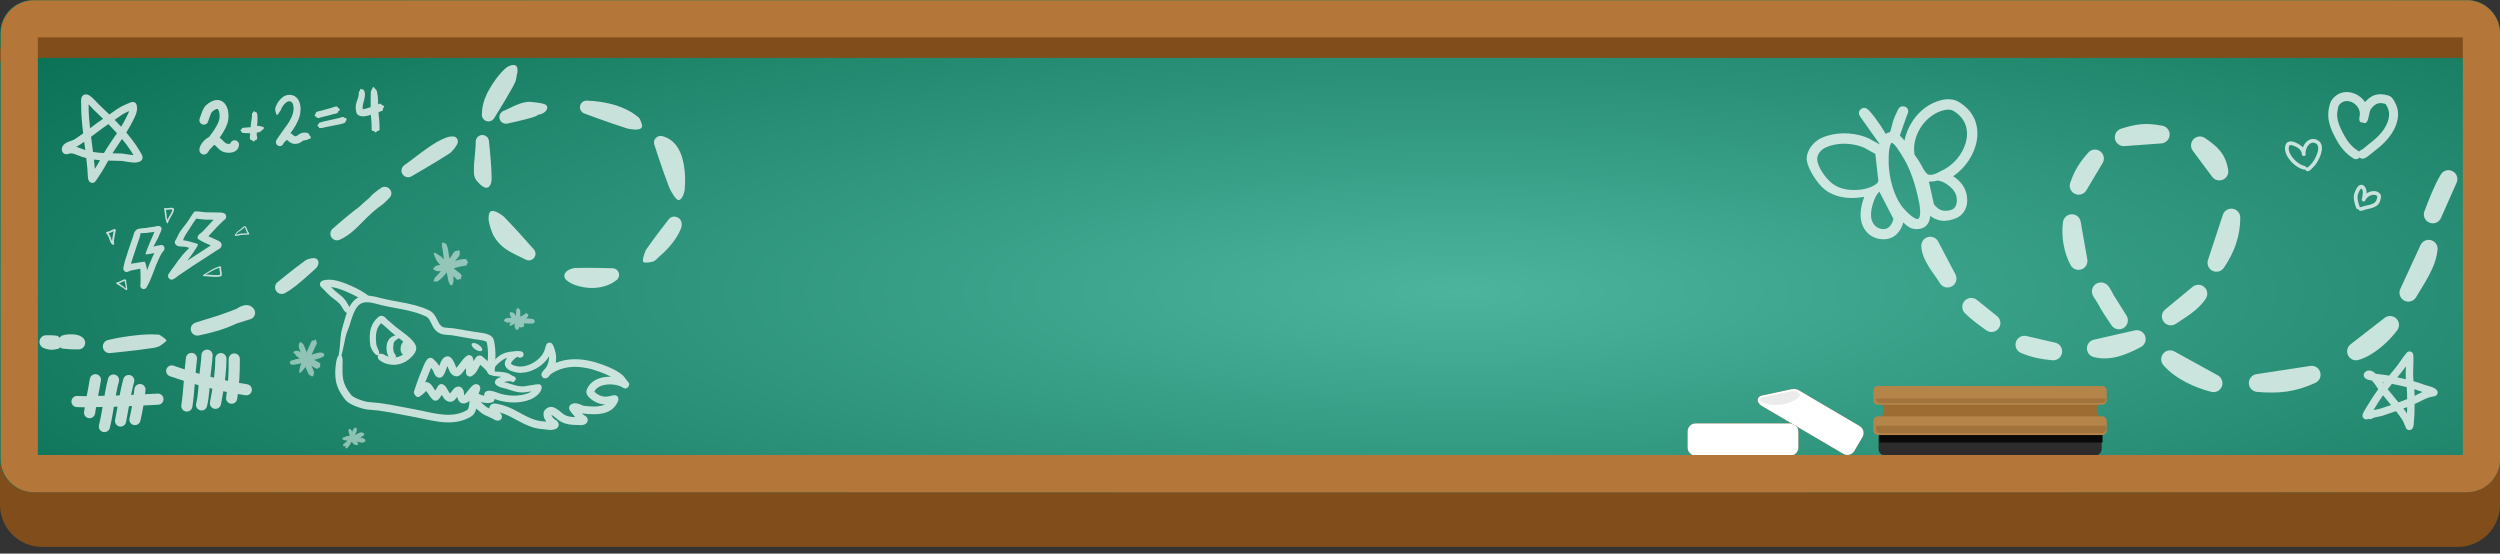<?xml version="1.0" encoding="UTF-8" standalone="no"?>
<!DOCTYPE svg PUBLIC "-//W3C//DTD SVG 1.1//EN" "http://www.w3.org/Graphics/SVG/1.1/DTD/svg11.dtd">
<svg width="100%" height="100%" viewBox="0 0 280 62" version="1.1" xmlns="http://www.w3.org/2000/svg" xmlns:xlink="http://www.w3.org/1999/xlink" xml:space="preserve" xmlns:serif="http://www.serif.com/" style="fill-rule:evenodd;clip-rule:evenodd;stroke-linejoin:round;stroke-miterlimit:2;">
    <rect x="0" y="0" width="280" height="62" fill="#333333" stroke="none"/>
    <g id="banner_31_2" transform="matrix(1,0,0,1,0,-8.75)">
        <path d="M280,47.751L-0,47.751L-0,65.286C-0,67.888 2.112,70 4.714,70L275.286,70C277.888,70 280,67.888 280,65.286L280,47.751Z" style="fill:#804d1b;"/>
        <path d="M-0,60.162C-0,62.211 1.664,63.875 3.713,63.875L276.287,63.875C278.336,63.875 280,62.211 280,60.162L280,12.463C280,10.414 278.336,8.75 276.287,8.75L3.713,8.75C1.664,8.75 -0,10.414 -0,12.463L-0,60.162Z" style="fill:url(#_Radial1);"/>
        <g>
            <g opacity="0.75">
                <g transform="matrix(1,0,0,1,0,8.75)">
                    <path d="M17.888,38.758C17.926,38.737 18.645,38.247 18.645,38.13C18.645,38.019 18.011,37.579 17.871,37.507C17.797,37.468 17.708,37.478 17.624,37.471C17.215,37.435 16.801,37.446 16.386,37.461C15.975,37.476 15.564,37.52 15.152,37.563C14.637,37.618 14.123,37.688 13.614,37.773C13.098,37.86 12.588,37.963 12.088,38.083C11.706,38.174 11.462,38.547 11.529,38.933C11.597,39.319 11.954,39.586 12.344,39.542C12.344,39.542 15.39,39.245 17.125,38.975C17.252,38.955 17.373,38.941 17.481,38.907C17.599,38.869 17.858,38.775 17.888,38.758ZM6.698,37.828C6.64,37.768 6.57,37.706 6.485,37.642C6.46,37.623 6.43,37.617 6.395,37.61C5.962,37.524 5.187,37.548 5.187,37.548C4.838,37.538 4.529,37.773 4.445,38.111C4.361,38.45 4.524,38.801 4.836,38.956C5.195,39.128 5.724,39.246 6.287,39.113C6.421,39.081 6.582,39.083 6.667,38.967C6.692,38.934 6.713,38.907 6.731,38.884L6.787,38.957C6.807,38.982 6.833,38.991 6.871,39.004C7.009,39.052 7.216,39.066 7.441,39.086C8.043,39.14 8.776,39.134 8.776,39.134C9.087,39.142 9.37,38.957 9.486,38.669C9.602,38.38 9.526,38.051 9.296,37.842C9.074,37.641 8.769,37.51 8.392,37.465C8.057,37.426 7.64,37.427 7.212,37.512C7.127,37.529 7.046,37.557 6.961,37.581C6.936,37.59 6.908,37.593 6.886,37.608C6.774,37.688 6.75,37.746 6.698,37.828ZM26.6,34.539C26.541,34.591 24.628,35.3 24.096,35.453C23.012,35.765 21.881,36.144 21.881,36.144C21.506,36.263 21.289,36.656 21.389,37.037C21.489,37.418 21.871,37.654 22.257,37.573C22.965,37.425 23.693,37.253 24.408,37.036C25.121,36.82 25.821,36.56 26.479,36.242C26.475,36.244 28.057,35.742 28.057,35.742C28.283,35.671 28.46,35.497 28.535,35.273C28.611,35.049 28.574,34.802 28.438,34.61C28.157,34.235 27.746,34.079 27.262,34.217C27.048,34.278 26.792,34.371 26.6,34.539ZM35.501,29.024C35.229,28.768 34.509,29.024 34.509,29.024C34.457,29.042 34.401,29.064 34.341,29.091C34.266,29.126 34.197,29.18 34.122,29.233C32.978,30.046 31.088,31.598 31.088,31.598C30.786,31.837 30.717,32.268 30.929,32.589C31.142,32.911 31.565,33.017 31.904,32.832C32.334,32.597 32.75,32.311 33.15,31.998C33.709,31.561 34.24,31.072 34.754,30.622C34.895,30.483 35.25,30.205 35.463,29.96C35.619,29.781 35.828,29.334 35.501,29.024ZM63.631,30.264C63.028,30.65 63.167,31.113 63.417,31.353C63.551,31.482 63.794,31.643 63.964,31.729C64.597,32.051 65.337,32.205 66.062,32.249C66.588,32.269 67.11,32.217 67.599,32.086C68.136,31.943 68.632,31.705 69.055,31.371C69.301,31.176 69.397,30.848 69.296,30.551C69.195,30.254 68.919,30.052 68.605,30.047C68.605,30.047 66.028,29.964 64.548,30.01C64.451,30.013 64.359,30.012 64.274,30.03C63.948,30.099 63.749,30.188 63.631,30.264ZM72.321,28.045C72.184,28.349 71.87,29.214 72.067,29.347C72.302,29.506 72.964,29.343 73.125,29.298C73.405,29.221 73.583,28.954 73.798,28.773C74.56,28.133 75.221,27.436 75.799,26.516C75.881,26.382 76.301,25.682 76.345,25.287C76.404,24.748 76.158,24.409 75.697,24.283C75.405,24.203 75.094,24.309 74.911,24.55C74.911,24.55 73.31,26.586 72.468,27.811C72.413,27.891 72.357,27.965 72.321,28.045ZM54.981,23.662C54.728,23.763 54.708,24.347 54.725,24.579C54.765,25.136 55.08,25.99 55.256,26.352C55.606,27 56.059,27.467 56.577,27.842C57.265,28.341 58.078,28.661 58.892,29.082C59.211,29.246 59.602,29.158 59.821,28.874C60.04,28.59 60.024,28.19 59.783,27.923C59.783,27.923 57.782,25.645 56.564,24.401C56.485,24.32 56.412,24.24 56.33,24.179C56.03,23.952 55.375,23.504 54.981,23.662ZM41.398,22.13C41.398,22.13 40.301,23.073 40.071,23.3C39.89,23.412 39.709,23.563 39.515,23.716C38.48,24.533 37.264,25.613 37.264,25.613C36.982,25.852 36.919,26.263 37.117,26.576C37.314,26.888 37.712,27.007 38.049,26.854C38.531,26.636 38.969,26.346 39.378,26.012C40.213,25.333 40.925,24.463 41.734,23.771C41.605,23.881 42.402,23.211 42.402,23.211C42.883,22.929 43.374,22.417 43.521,22.259L43.536,22.245C43.598,22.187 43.64,22.141 43.658,22.118C44.056,21.62 43.689,21.207 43.583,21.112C43.312,20.866 42.9,20.858 42.62,21.095C42.62,21.095 41.815,21.6 41.398,22.13ZM75.089,21.285C75.277,21.648 75.747,22.442 76.01,22.407C76.514,22.341 76.679,21.32 76.687,21.226C76.721,20.802 76.742,20.323 76.73,19.827C76.719,19.347 76.663,18.854 76.578,18.381C76.425,17.546 76.139,16.775 75.669,16.203C75.295,15.748 74.807,15.41 74.175,15.245C73.91,15.177 73.63,15.259 73.444,15.459C73.258,15.659 73.197,15.946 73.285,16.204C73.285,16.204 74.259,19.24 74.935,20.941C74.984,21.066 75.035,21.181 75.089,21.285ZM53.347,20.186C53.437,20.306 54.01,21.011 54.45,21.026C55.052,21.048 55.064,20.046 55.063,19.992C55.056,19.673 55.046,19.221 55.016,18.73C54.934,17.401 54.762,15.796 54.762,15.796C54.726,15.401 54.385,15.104 53.989,15.122C53.592,15.14 53.28,15.466 53.28,15.863C53.281,16.684 53.151,17.501 53.098,18.321C53.074,18.71 53.065,19.099 53.089,19.489C53.118,19.749 53.196,19.986 53.347,20.186ZM50.997,16.491C51.036,16.447 51.243,16.122 51.264,15.985C51.264,15.985 51.368,15.642 51.048,15.374C50.838,15.198 50.319,15.314 50.276,15.324C49.78,15.429 49.072,15.827 48.968,15.882C48.565,16.12 48.176,16.375 47.797,16.642C46.944,17.242 46.135,17.899 45.281,18.502C44.956,18.733 44.871,19.179 45.088,19.513C45.305,19.847 45.747,19.95 46.089,19.747C46.089,19.747 48.736,18.228 50.205,17.274C50.301,17.212 50.395,17.156 50.471,17.088C50.755,16.834 50.892,16.612 50.997,16.491ZM70.49,14.445C71.148,14.542 71.8,14.585 71.908,14.187C71.958,14.006 71.763,13.558 71.68,13.36C71.598,13.162 71.383,13.052 71.215,12.916C70.598,12.419 69.835,12.087 69.052,11.819C68.511,11.646 67.951,11.518 67.396,11.429C66.824,11.337 66.256,11.287 65.719,11.269C65.353,11.258 65.034,11.514 64.966,11.874C64.898,12.233 65.102,12.588 65.446,12.711C65.446,12.711 68.399,13.816 70.129,14.349C70.256,14.388 70.374,14.428 70.49,14.445ZM60.285,12.845C60.361,12.836 60.429,12.824 60.487,12.811C60.788,12.744 61.305,12.453 61.296,12.019C61.288,11.645 60.637,11.568 60.413,11.531C60.321,11.516 60.195,11.498 60.063,11.48C59.734,11.435 59.384,11.4 59.302,11.399C58.944,11.412 58.599,11.485 58.262,11.595C57.614,11.806 57.003,12.174 56.383,12.43C56.025,12.579 55.842,12.979 55.963,13.347C56.084,13.716 56.469,13.929 56.845,13.837C56.845,13.837 58.475,13.49 59.589,13.163C59.695,13.131 59.794,13.095 59.887,13.06C59.967,13.03 60.043,13.008 60.107,12.97C60.178,12.927 60.237,12.885 60.285,12.845ZM57.874,8.423C57.886,8.369 57.933,8.167 57.95,8.062C57.95,8.062 58.054,7.484 57.728,7.326C57.414,7.174 56.921,7.442 56.893,7.457C56.412,7.707 55.64,8.723 55.56,8.827C55.051,9.545 54.591,10.267 54.3,11.051C54.091,11.614 53.968,12.209 53.967,12.854C53.967,13.188 54.19,13.481 54.512,13.57C54.834,13.659 55.176,13.522 55.347,13.235C55.347,13.235 56.596,11.244 57.39,9.811C57.466,9.675 57.53,9.541 57.593,9.416C57.641,9.322 57.695,9.236 57.725,9.147C57.841,8.81 57.844,8.57 57.874,8.423Z" style="fill:#fff;"/>
                </g>
            </g>
            <g transform="matrix(0.825,0.134,-0.126,0.775,9.504,2.196)">
                <g opacity="0.75">
                    <g transform="matrix(1.181,-0.205,0.192,1.257,-9.968,10.181)">
                        <path d="M14.172,32.503C14.174,32.503 14.176,32.504 14.178,32.504C14.206,32.512 14.213,32.485 14.235,32.469C14.25,32.457 14.252,32.44 14.257,32.415C14.262,32.392 14.25,32.364 14.249,32.351C14.233,32.203 14.219,32.053 14.195,31.904C14.179,31.803 14.159,31.702 14.131,31.604C14.123,31.575 14.131,31.539 14.133,31.505C14.136,31.463 14.133,31.422 14.121,31.39C14.108,31.357 14.086,31.33 14.051,31.31C14.018,31.292 13.969,31.289 13.915,31.303C13.849,31.32 13.77,31.363 13.737,31.375C13.6,31.428 13.444,31.527 13.292,31.584C13.233,31.606 13.175,31.623 13.118,31.623C13.071,31.623 13.049,31.645 13.038,31.66C13.019,31.684 13.01,31.715 13.024,31.752C13.029,31.764 13.038,31.78 13.056,31.797C13.083,31.822 13.151,31.863 13.18,31.884L13.713,32.211C13.838,32.298 13.961,32.39 14.116,32.497C14.132,32.51 14.154,32.512 14.172,32.503ZM15.422,25.664C15.374,25.692 15.164,25.797 15.166,25.889C15.021,25.944 14.925,26.437 14.925,26.437L14.625,27.303C14.434,27.919 14.191,28.543 14.011,29.174C13.929,29.459 13.86,29.746 13.813,30.034C13.788,30.183 13.842,30.275 13.89,30.335C13.945,30.403 14.018,30.451 14.114,30.47C14.163,30.479 14.231,30.482 14.309,30.456C14.335,30.448 14.408,30.408 14.435,30.393L14.649,30.316L15.601,30.123L15.704,30.105C15.712,30.178 15.718,30.25 15.723,30.323C15.744,30.636 15.742,30.953 15.745,31.261L15.739,31.725L15.727,31.882C15.724,31.925 15.713,32.028 15.716,32.053C15.734,32.206 15.82,32.281 15.873,32.319C15.955,32.376 16.048,32.4 16.155,32.38C16.202,32.372 16.321,32.354 16.413,32.198C16.588,31.9 16.739,31.587 16.875,31.266C17.175,30.56 17.407,29.815 17.731,29.129C17.808,28.965 17.883,28.795 17.967,28.631C18.018,28.532 18.073,28.434 18.134,28.341C18.176,28.278 18.346,28.102 18.389,27.997C18.423,27.914 18.429,27.837 18.421,27.775C18.402,27.626 18.325,27.544 18.235,27.494C18.184,27.464 18.122,27.444 18.05,27.444C18.012,27.444 17.907,27.477 17.854,27.494L17.573,27.528C17.443,27.559 17.313,27.598 17.183,27.64C17.338,27.319 17.527,27.014 17.685,26.695C17.763,26.538 17.831,26.377 17.892,26.212C17.904,26.18 18.045,25.899 18.079,25.779C18.128,25.608 18.063,25.49 18.026,25.447C17.967,25.38 17.864,25.317 17.719,25.318C17.599,25.319 17.405,25.38 17.35,25.387C17.018,25.429 16.692,25.496 16.362,25.539C16.229,25.557 16.095,25.57 15.96,25.576C15.884,25.58 15.807,25.586 15.732,25.601C15.64,25.618 15.433,25.657 15.422,25.664ZM13.977,31.471C13.949,31.512 13.829,31.518 13.798,31.531C13.661,31.587 13.508,31.69 13.356,31.749C13.345,31.754 13.334,31.758 13.322,31.762L13.529,31.89C13.632,31.953 13.721,32.016 13.807,32.085C13.901,32.162 13.991,32.245 14.096,32.338C14.082,32.202 14.069,32.064 14.047,31.928C14.032,31.833 14.012,31.739 13.985,31.647C13.978,31.625 13.975,31.6 13.975,31.574C13.974,31.546 13.977,31.516 13.978,31.488C13.978,31.482 13.978,31.477 13.977,31.471ZM21.771,23.708C21.743,23.715 21.456,24.161 21.427,24.197L21.066,24.753C20.828,25.115 20.521,25.45 20.267,25.811C20.146,25.984 20.039,26.163 19.948,26.348L19.76,26.756C19.733,26.792 19.602,26.971 19.584,27.066C19.566,27.161 19.585,27.245 19.617,27.315C19.669,27.425 19.791,27.538 19.988,27.591C20.197,27.647 20.565,27.633 20.654,27.641C20.745,27.65 20.829,27.667 20.913,27.688L21.204,27.779L21.067,27.912C20.836,28.131 20.617,28.369 20.41,28.616C20.107,28.979 19.828,29.364 19.564,29.744L19.115,30.359L18.972,30.566C18.939,30.614 18.856,30.731 18.845,30.762C18.763,30.978 18.86,31.122 18.933,31.198C18.987,31.255 19.152,31.422 19.433,31.274C19.512,31.232 19.588,31.183 19.663,31.129C19.794,31.034 19.918,30.923 20.049,30.837L21.456,29.888L24.326,28.029C24.419,27.965 24.565,27.908 24.653,27.821C24.713,27.762 24.76,27.695 24.791,27.619C24.833,27.517 24.873,27.291 24.65,27.108C24.561,27.036 24.293,26.905 24.259,26.89L23.339,26.476L24.396,25.338L24.902,24.839L25.068,24.689C25.108,24.66 25.205,24.591 25.23,24.562C25.31,24.467 25.332,24.368 25.332,24.288C25.333,24.152 25.296,23.981 25.058,23.889C24.971,23.855 24.871,23.834 24.766,23.823C24.614,23.809 24.445,23.821 24.314,23.813C23.905,23.791 23.495,23.813 23.087,23.795C22.93,23.788 22.773,23.775 22.617,23.748C22.504,23.729 21.967,23.656 21.771,23.708ZM22.774,30.911C22.804,30.925 22.828,30.94 22.865,30.948C22.917,30.959 22.972,30.956 23.027,30.959C23.386,30.977 23.776,31.028 24.142,31.034C24.361,31.038 24.573,31.019 24.766,30.956C24.784,30.95 24.83,30.925 24.839,30.859C24.846,30.806 24.842,30.67 24.841,30.658C24.839,30.606 24.832,30.555 24.823,30.505C24.804,30.4 24.772,30.297 24.762,30.191C24.755,30.123 24.784,30.052 24.771,29.989C24.763,29.945 24.744,29.903 24.703,29.867C24.685,29.851 24.648,29.83 24.593,29.84C24.499,29.857 24.283,29.958 24.253,29.969C24.068,30.03 23.84,30.143 23.611,30.276C23.285,30.466 22.955,30.695 22.726,30.841C22.706,30.853 22.7,30.879 22.712,30.899C22.724,30.919 22.75,30.926 22.77,30.914L22.774,30.911ZM24.589,30.015C24.493,30.033 24.324,30.102 24.299,30.109C24.162,30.153 24.001,30.229 23.832,30.316C23.56,30.455 23.267,30.625 23.023,30.767C23.118,30.763 23.216,30.767 23.314,30.773C23.767,30.799 24.245,30.894 24.648,30.789C24.648,30.741 24.649,30.671 24.648,30.664C24.647,30.622 24.641,30.58 24.634,30.539C24.615,30.429 24.584,30.32 24.574,30.209C24.569,30.149 24.588,30.088 24.589,30.032C24.589,30.026 24.589,30.021 24.589,30.015ZM17.299,25.984C17.007,26.017 16.718,26.065 16.426,26.095C16.277,26.11 16.127,26.121 15.975,26.123C15.892,26.119 15.809,26.124 15.726,26.128C15.732,26.218 15.719,26.292 15.709,26.331L15.629,26.638L15.327,27.519C15.166,28.046 14.965,28.578 14.799,29.116C14.754,29.262 14.712,29.408 14.674,29.554C14.674,29.554 16.144,29.303 16.195,29.329C16.299,29.384 16.45,30.041 16.466,30.273L16.467,30.288C16.658,29.79 16.842,29.288 17.068,28.814C17.141,28.662 17.213,28.505 17.291,28.352C17.176,28.388 16.357,28.53 16.309,28.501C16.207,28.438 17.299,25.984 17.299,25.984ZM21.975,24.502C21.975,24.502 21.583,25.067 21.583,25.067C21.368,25.451 21.091,25.819 20.852,26.2C20.759,26.349 20.671,26.498 20.6,26.655C20.561,26.741 20.534,26.83 20.5,26.916C20.6,26.897 22.107,27.265 22.168,27.378C22.241,27.516 21.182,28.96 20.979,29.21L23.604,27.507L22.799,27.144C22.799,27.144 22.146,26.796 22.132,26.713C22.118,26.632 22.117,26.525 22.196,26.403C22.232,26.347 22.28,26.292 22.336,26.24C22.437,26.145 22.589,26.061 22.675,25.971L23.799,24.761L23.935,24.627C23.64,24.623 23.344,24.631 23.049,24.617C22.858,24.608 22.667,24.591 22.477,24.558C22.412,24.546 21.975,24.502 21.975,24.502ZM12.028,25.964C12.023,25.964 11.959,25.971 11.929,26.011C11.885,26.034 11.851,26.069 11.879,26.114C11.879,26.116 11.879,26.117 11.88,26.117L11.973,26.229L12.137,26.507C12.236,26.678 12.289,26.975 12.409,27.188C12.453,27.267 12.5,27.343 12.568,27.385C12.598,27.403 12.626,27.413 12.658,27.42C12.676,27.437 12.703,27.444 12.728,27.435C12.761,27.422 12.777,27.384 12.765,27.351C12.782,27.33 12.785,27.348 12.792,27.322C12.795,27.314 12.791,27.305 12.79,27.296C12.764,27.171 12.755,27.031 12.772,26.885C12.801,26.625 12.876,26.352 12.901,26.135C12.908,26.07 12.944,25.981 12.96,25.901C12.97,25.848 12.973,25.797 12.965,25.754C12.957,25.716 12.92,25.652 12.826,25.663C12.765,25.669 12.607,25.73 12.601,25.732C12.529,25.759 12.185,25.962 12.028,25.964ZM12.737,25.912L12.677,25.932C12.614,25.956 12.359,26.096 12.173,26.152L12.318,26.404C12.403,26.557 12.457,26.801 12.542,27.009L12.549,27.024L12.55,26.995C12.562,26.696 12.659,26.365 12.688,26.111C12.694,26.055 12.719,25.983 12.737,25.912ZM26.334,26.409C26.343,26.428 26.341,26.435 26.368,26.449C26.397,26.465 26.436,26.45 26.472,26.446C26.636,26.428 26.836,26.348 26.979,26.339L27.655,26.296C27.68,26.294 27.763,26.308 27.812,26.298C27.854,26.289 27.883,26.267 27.896,26.241C27.913,26.208 27.915,26.168 27.899,26.127C27.874,26.062 27.788,25.983 27.764,25.945C27.713,25.862 27.656,25.59 27.564,25.457C27.519,25.391 27.464,25.355 27.405,25.353C27.363,25.351 27.311,25.371 27.26,25.406C27.181,25.462 27.099,25.555 27.062,25.585C26.908,25.715 26.651,25.882 26.476,26.069C26.389,26.162 26.323,26.259 26.294,26.357C26.288,26.378 26.299,26.4 26.32,26.407C26.324,26.409 26.329,26.409 26.334,26.409ZM27.736,26.146C27.73,26.138 27.725,26.13 27.719,26.123C27.687,26.083 27.651,26.045 27.637,26.022C27.593,25.949 27.546,25.73 27.474,25.586C27.451,25.539 27.434,25.495 27.4,25.493C27.374,25.492 27.344,25.516 27.312,25.54C27.244,25.593 27.178,25.664 27.146,25.69C26.989,25.81 26.73,25.966 26.548,26.14C26.495,26.191 26.448,26.242 26.414,26.295C26.584,26.282 26.811,26.191 26.967,26.179L27.643,26.143C27.655,26.142 27.7,26.144 27.736,26.146ZM18.501,23.303C18.498,23.302 18.496,23.302 18.494,23.301C18.487,23.3 18.482,23.3 18.48,23.3C18.43,23.296 18.409,23.324 18.404,23.33C18.374,23.363 18.357,23.406 18.4,23.454C18.414,23.534 18.424,23.71 18.425,23.72C18.452,23.934 18.479,24.215 18.531,24.478C18.556,24.602 18.584,24.722 18.623,24.829C18.636,24.863 18.65,24.895 18.665,24.926L18.665,24.943C18.658,24.983 18.685,25.021 18.726,25.027C18.766,25.034 18.804,25.007 18.81,24.966C18.82,24.938 18.835,24.913 18.846,24.885C18.886,24.776 18.927,24.663 18.985,24.556C19.101,24.344 19.246,24.139 19.345,23.936C19.375,23.872 19.407,23.807 19.431,23.74C19.449,23.692 19.463,23.643 19.472,23.593C19.48,23.55 19.497,23.474 19.504,23.44C19.506,23.433 19.51,23.426 19.508,23.425C19.477,23.418 19.456,23.429 19.442,23.444C19.464,23.391 19.481,23.317 19.406,23.305C19.351,23.296 19.229,23.278 19.16,23.279C19.111,23.28 19.063,23.284 19.016,23.29C18.913,23.302 18.812,23.323 18.709,23.33L18.57,23.318C18.554,23.315 18.505,23.293 18.501,23.303ZM19.301,23.484L19.163,23.469L18.723,23.52C18.695,23.522 18.67,23.521 18.644,23.519L18.597,23.511C18.605,23.596 18.61,23.691 18.611,23.698C18.63,23.877 18.654,24.101 18.683,24.325C18.698,24.435 18.715,24.544 18.733,24.648C18.744,24.624 18.755,24.601 18.766,24.578C18.884,24.328 19.061,24.089 19.174,23.854C19.202,23.795 19.231,23.736 19.253,23.675C19.267,23.637 19.279,23.599 19.286,23.56C19.289,23.539 19.295,23.512 19.301,23.484Z" style="fill:#fff;"/>
                    </g>
                </g>
            </g>
            <g opacity="0.5">
                <g transform="matrix(1,0,0,1,0,8.75)">
                    <path d="M49.729,29.053C49.715,29.039 49.702,29.026 49.688,29.012C49.607,28.931 49.528,28.846 49.439,28.773C49.336,28.69 49.232,28.629 49.121,28.557C49.004,28.481 48.901,28.426 48.781,28.351C48.742,28.303 48.671,28.296 48.623,28.335C48.574,28.375 48.567,28.446 48.607,28.494C48.689,28.706 48.753,28.888 48.853,29.089C48.878,29.14 48.905,29.187 48.937,29.234C48.983,29.304 49.036,29.367 49.09,29.43C49.161,29.513 49.234,29.594 49.309,29.674C49.195,29.694 48.998,29.716 48.844,29.772C48.807,29.786 48.777,29.798 48.751,29.821C48.661,29.9 48.663,29.925 48.623,29.988C48.555,30.004 48.512,30.073 48.528,30.142C48.544,30.211 48.613,30.254 48.682,30.238C48.733,30.271 48.724,30.299 48.808,30.34C48.846,30.359 48.879,30.371 48.927,30.376C49.074,30.392 49.245,30.373 49.369,30.356L49.293,30.462C49.191,30.605 48.945,30.846 48.731,31.08C48.716,31.096 48.703,31.112 48.693,31.132C48.658,31.199 48.665,31.239 48.639,31.305C48.579,31.346 48.562,31.428 48.603,31.488C48.644,31.549 48.726,31.565 48.786,31.524C48.871,31.525 48.915,31.538 49.001,31.512C49.059,31.495 49.105,31.451 49.155,31.415C49.421,31.224 49.648,30.973 49.765,30.837C49.855,30.728 49.945,30.618 50.032,30.506C50.101,30.84 50.163,31.173 50.227,31.5C50.231,31.52 50.235,31.54 50.242,31.559C50.278,31.648 50.326,31.705 50.369,31.79C50.375,31.883 50.456,31.955 50.55,31.949C50.644,31.943 50.715,31.862 50.709,31.768C50.744,31.663 50.779,31.582 50.797,31.471C50.804,31.426 50.802,31.381 50.801,31.335C50.796,31.2 50.776,31.065 50.755,30.931L51.011,31.129C51.033,31.147 51.083,31.225 51.158,31.282C51.194,31.309 51.226,31.346 51.269,31.343C51.308,31.341 51.335,31.341 51.355,31.341C51.376,31.356 51.433,31.342 51.355,31.341L51.355,31.341C51.339,31.329 51.342,31.302 51.433,31.24C51.485,31.29 51.567,31.288 51.616,31.236C51.665,31.185 51.663,31.103 51.612,31.054C51.683,30.937 51.708,30.961 51.715,30.988L51.715,30.989C51.716,31.036 51.721,31.011 51.715,30.988C51.715,30.969 51.715,30.939 51.718,30.893C51.719,30.857 51.695,30.827 51.674,30.795C51.598,30.682 51.496,30.599 51.465,30.573L50.813,30.056C51.049,29.992 51.285,29.922 51.523,29.852C51.577,29.835 51.82,29.807 52.073,29.765C52.121,29.758 52.169,29.752 52.213,29.732C52.236,29.722 52.246,29.713 52.259,29.692C52.274,29.668 52.286,29.649 52.296,29.634L52.296,29.634C52.32,29.621 52.354,29.546 52.296,29.634C52.279,29.643 52.267,29.624 52.29,29.511C52.363,29.511 52.422,29.452 52.422,29.379C52.422,29.306 52.363,29.247 52.29,29.247C52.272,29.154 52.277,29.124 52.288,29.121C52.278,29.107 52.265,29.089 52.25,29.066C52.234,29.042 52.217,29.039 52.19,29.029C52.134,29.008 52.072,29.014 52.011,29.014C51.681,29.015 51.373,29.107 51.303,29.128C51.192,29.162 51.082,29.196 50.972,29.229C51.003,29.186 51.035,29.143 51.066,29.1C51.202,28.91 51.41,28.76 51.483,28.538C51.516,28.437 51.471,28.409 51.47,28.302C51.528,28.237 51.522,28.138 51.457,28.08C51.392,28.022 51.292,28.028 51.235,28.093C51.123,28.105 51.086,28.075 50.988,28.13C50.772,28.25 50.684,28.519 50.538,28.717L50.356,28.973C50.333,28.87 50.31,28.768 50.289,28.667C50.225,28.368 50.21,27.838 50.049,27.482C50.022,27.423 50.004,27.361 49.959,27.323C49.884,27.26 49.848,27.244 49.762,27.225C49.708,27.159 49.611,27.15 49.545,27.204C49.48,27.258 49.471,27.355 49.525,27.42C49.527,27.481 49.482,27.5 49.486,27.567C49.488,27.596 49.496,27.624 49.504,27.655C49.524,27.725 49.547,27.801 49.563,27.88C49.626,28.196 49.64,28.556 49.679,28.784C49.695,28.873 49.712,28.962 49.729,29.053ZM52.288,29.121C52.31,29.114 52.361,29.224 52.288,29.121L52.288,29.121Z" style="fill:#fff;"/>
                </g>
                <g>
                    <path d="M33.529,47.234C33.496,47.297 33.48,47.3 33.46,47.369C33.448,47.409 33.449,47.444 33.452,47.486C33.461,47.604 33.5,47.716 33.531,47.824C33.584,48.016 33.65,48.186 33.689,48.308C33.805,48.661 33.917,49.015 34.039,49.366C34.122,49.602 34.211,49.836 34.301,50.068C34.37,50.231 34.44,50.431 34.56,50.63C34.588,50.675 34.611,50.722 34.656,50.755C34.718,50.8 34.729,50.778 34.802,50.804C34.838,50.889 34.935,50.93 35.02,50.895C35.105,50.86 35.146,50.762 35.111,50.677C35.145,50.606 35.166,50.612 35.177,50.535C35.185,50.478 35.165,50.427 35.15,50.374C35.091,50.159 34.991,49.982 34.935,49.822L34.301,48.096C34.256,47.975 34.196,47.803 34.119,47.619C34.077,47.519 34.039,47.411 33.979,47.314C33.958,47.28 33.938,47.254 33.907,47.228C33.852,47.184 33.836,47.193 33.774,47.16C33.754,47.093 33.682,47.054 33.615,47.075C33.547,47.095 33.509,47.167 33.529,47.234Z" style="fill:#fff;"/>
                    <path d="M33.007,48.332C33.021,48.335 33.012,48.361 33.026,48.373C33.069,48.409 33.054,48.469 33.101,48.524C33.14,48.569 33.184,48.61 33.228,48.648C33.293,48.707 33.357,48.752 33.395,48.78C33.544,48.884 33.691,48.991 33.843,49.09C34.197,49.322 34.565,49.533 34.93,49.747C35.019,49.797 35.24,49.971 35.454,50.038C35.49,50.049 35.519,50.056 35.551,50.045C35.796,49.964 35.531,50.058 35.707,49.903C35.758,49.934 35.825,49.919 35.857,49.868C35.889,49.817 35.873,49.75 35.822,49.718C35.885,49.491 35.916,49.768 35.875,49.512C35.869,49.476 35.845,49.454 35.816,49.426C35.651,49.268 35.379,49.17 35.29,49.118L33.733,48.238C33.657,48.204 33.513,48.084 33.357,48.057C33.22,48.033 33.135,48.036 33.043,48.074C33.006,48.09 32.975,48.084 32.948,48.107C32.886,48.123 32.849,48.187 32.865,48.249C32.881,48.311 32.944,48.349 33.007,48.332Z" style="fill:#fff;"/>
                    <path d="M33.719,50.432C33.824,50.318 33.924,50.225 34.023,50.105C34.084,50.03 34.14,49.954 34.191,49.87C34.485,49.394 34.708,48.879 34.95,48.373L35.382,47.436C35.401,47.39 35.464,47.312 35.486,47.224C35.49,47.208 35.49,47.198 35.487,47.182C35.465,47.049 35.458,47.048 35.418,46.966C35.444,46.906 35.417,46.836 35.358,46.81C35.298,46.784 35.228,46.811 35.202,46.87C35.119,46.9 35.078,46.842 34.968,46.916C34.877,46.977 34.839,47.101 34.808,47.152L34.374,48.111C34.154,48.618 33.882,49.1 33.679,49.613C33.643,49.704 33.615,49.794 33.591,49.889C33.554,50.04 33.539,50.176 33.512,50.329C33.483,50.386 33.506,50.456 33.564,50.484C33.621,50.513 33.69,50.489 33.719,50.432Z" style="fill:#fff;"/>
                    <path d="M32.649,49.128C32.363,49.213 32.416,49.578 32.747,49.605C32.847,49.612 33.017,49.579 33.18,49.553C33.386,49.522 33.58,49.477 33.605,49.473L33.878,49.42C34.547,49.282 35.243,49.049 35.893,48.838C35.967,48.814 36.024,48.772 36.096,48.744C36.23,48.728 36.327,48.606 36.311,48.471C36.295,48.337 36.172,48.24 36.038,48.256C35.965,48.243 35.902,48.228 35.828,48.228C35.728,48.23 35.63,48.26 35.531,48.284C34.935,48.427 34.346,48.716 33.756,48.848L33.489,48.906C33.465,48.912 33.268,48.949 33.065,49.003C32.906,49.045 32.745,49.1 32.649,49.128Z" style="fill:#fff;"/>
                </g>
                <g>
                    <path d="M57.871,43.413C57.84,43.441 57.839,43.415 57.822,43.452C57.806,43.488 57.816,43.53 57.816,43.57C57.817,44.034 57.711,44.517 57.648,44.969C57.638,45.053 57.633,45.171 57.643,45.287C57.647,45.341 57.651,45.393 57.666,45.439C57.688,45.508 57.746,45.48 57.763,45.538C57.734,45.591 57.754,45.657 57.807,45.687C57.86,45.716 57.926,45.696 57.955,45.643C58.044,45.636 58.019,45.642 58.097,45.579C58.115,45.564 58.115,45.537 58.125,45.514C58.152,45.445 58.164,45.365 58.169,45.282C58.175,45.187 58.157,45.092 58.163,45.024C58.193,44.654 58.275,44.261 58.267,43.878C58.263,43.716 58.301,43.53 58.205,43.404C58.178,43.369 58.174,43.382 58.135,43.362C58.121,43.289 58.05,43.242 57.977,43.256C57.905,43.27 57.857,43.341 57.871,43.413Z" style="fill:#fff;"/>
                    <path d="M57.112,43.905C57.111,43.951 57.1,43.988 57.132,44.076C57.15,44.126 57.189,44.168 57.199,44.19L57.31,44.397C57.393,44.541 57.485,44.673 57.586,44.798C57.688,44.923 57.802,45.037 57.925,45.148C57.986,45.195 58.134,45.377 58.303,45.421C58.379,45.441 58.396,45.417 58.459,45.403C58.566,45.379 58.525,45.374 58.596,45.351C58.62,45.372 58.656,45.37 58.677,45.346C58.698,45.322 58.696,45.285 58.671,45.264C58.683,45.161 58.707,45.195 58.685,45.021C58.681,44.993 58.678,44.978 58.661,44.953C58.567,44.818 58.374,44.725 58.319,44.677C58.213,44.594 58.114,44.506 58.022,44.411C57.931,44.316 57.844,44.217 57.766,44.106L57.634,43.911C57.605,43.879 57.54,43.788 57.449,43.756C57.372,43.729 57.338,43.758 57.298,43.751C57.256,43.699 57.18,43.692 57.128,43.734C57.077,43.777 57.069,43.853 57.112,43.905Z" style="fill:#fff;"/>
                    <path d="M57.222,45.222L57.933,44.835C58.091,44.741 58.318,44.686 58.52,44.613C58.713,44.543 58.888,44.46 58.999,44.344C59.088,44.253 59.17,44.147 59.162,44.017C59.161,44.004 59.167,43.99 59.157,43.98C59.082,43.895 59.172,43.965 59.059,43.927C59.059,43.865 59.009,43.815 58.948,43.815C58.886,43.815 58.836,43.865 58.836,43.927C58.76,43.966 58.777,43.889 58.725,43.949C58.664,44.019 58.607,44.067 58.505,44.109C58.245,44.215 57.906,44.283 57.684,44.41C57.622,44.451 57.536,44.507 57.461,44.585C57.279,44.775 57.124,45.032 57.095,45.07C57.053,45.106 57.047,45.168 57.082,45.21C57.117,45.252 57.18,45.258 57.222,45.222Z" style="fill:#fff;"/>
                    <path d="M56.525,44.736C56.554,44.757 56.594,44.814 56.705,44.855C56.77,44.88 56.84,44.874 56.859,44.878L57.08,44.884L57.753,44.92C58.178,44.969 58.637,44.979 59.084,44.982C59.267,44.983 59.446,44.98 59.623,44.984C59.65,44.984 59.677,44.992 59.702,44.981C59.817,44.933 59.762,44.913 59.853,44.829C59.88,44.834 59.906,44.817 59.912,44.79C59.918,44.763 59.9,44.736 59.873,44.731C59.823,44.614 59.875,44.616 59.778,44.532C59.699,44.464 59.58,44.474 59.475,44.454C59.362,44.432 59.246,44.419 59.129,44.411C58.688,44.382 58.232,44.415 57.81,44.374L57.08,44.357L56.859,44.363C56.837,44.367 56.751,44.365 56.677,44.404C56.576,44.456 56.547,44.52 56.52,44.542C56.467,44.543 56.424,44.588 56.425,44.641C56.427,44.695 56.471,44.738 56.525,44.736Z" style="fill:#fff;"/>
                </g>
                <g transform="matrix(1,0,0,1,0,8.75)">
                    <path d="M39.442,48.352C39.44,48.347 39.438,48.342 39.436,48.336C39.42,48.294 39.408,48.251 39.384,48.215C39.354,48.171 39.321,48.145 39.284,48.112C39.25,48.046 39.17,48.019 39.103,48.052C39.037,48.085 39.01,48.166 39.043,48.233C39.046,48.274 39.034,48.308 39.041,48.352C39.047,48.388 39.061,48.423 39.072,48.46C39.106,48.573 39.137,48.694 39.17,48.815C39.057,48.818 38.946,48.829 38.837,48.854C38.707,48.884 38.606,48.944 38.484,48.993C38.407,48.999 38.349,49.068 38.355,49.145C38.362,49.223 38.43,49.281 38.508,49.275C38.634,49.302 38.742,49.344 38.872,49.355C38.889,49.357 38.906,49.358 38.923,49.359C38.771,49.49 38.622,49.623 38.469,49.749C38.407,49.793 38.392,49.878 38.436,49.939C38.479,50.001 38.564,50.015 38.626,49.972C38.662,49.95 38.698,49.928 38.734,49.906C38.72,49.945 38.707,49.985 38.691,50.024C38.653,50.084 38.671,50.164 38.732,50.202C38.792,50.24 38.872,50.222 38.91,50.161C38.98,50.085 39.048,50.014 39.109,49.932C39.149,49.878 39.183,49.821 39.216,49.764C39.261,49.688 39.304,49.611 39.345,49.533C39.369,49.519 39.392,49.505 39.416,49.491C39.514,49.666 39.638,49.815 39.816,49.841C39.835,49.843 39.85,49.841 39.87,49.841C39.98,49.842 40.113,49.831 40.127,49.769C40.14,49.71 40.012,49.518 39.961,49.454C40.129,49.502 40.3,49.555 40.469,49.574C40.527,49.581 40.587,49.597 40.642,49.58C40.677,49.57 40.689,49.558 40.719,49.537C40.833,49.537 40.925,49.444 40.925,49.33C40.925,49.216 40.833,49.124 40.719,49.124C40.686,49.108 40.671,49.081 40.636,49.069C40.541,49.038 40.441,49.01 40.34,48.985C40.412,48.951 40.484,48.918 40.558,48.888C40.587,48.877 40.662,48.836 40.685,48.815C40.758,48.751 40.808,48.623 40.799,48.586C40.791,48.548 40.624,48.441 40.523,48.428C40.304,48.399 40.1,48.545 39.905,48.643C39.848,48.672 39.792,48.703 39.737,48.736C39.774,48.66 39.932,48.388 39.972,48.217C39.978,48.189 39.99,47.954 39.874,47.902C39.801,47.869 39.716,47.929 39.656,47.974C39.641,47.985 39.597,48.033 39.583,48.054C39.535,48.131 39.484,48.248 39.442,48.352Z" style="fill:#fff;"/>
                </g>
            </g>
            <g transform="matrix(0.689,0.454,-0.454,0.689,36.041,-5.562)">
                <g opacity="0.75">
                    <path d="M37.972,53.4C37.975,53.41 37.979,53.419 37.984,53.428C37.999,53.612 37.989,53.75 38.024,53.919C38.058,54.076 38.119,54.215 38.177,54.354C38.513,55.147 38.89,55.748 39.292,56.257C39.923,57.054 40.711,57.589 42.028,58.026C42.336,58.127 42.721,58.142 43.119,58.099C43.612,58.046 44.128,57.909 44.498,57.805C44.752,57.735 44.992,57.64 45.225,57.531C45.715,57.302 46.167,57.006 46.657,56.769C47.078,56.566 47.506,56.373 47.938,56.187C48.957,55.747 49.999,55.341 51.014,54.906C52.422,54.304 54.003,53.814 55.306,52.992C56.249,52.396 57.051,51.631 57.57,50.555C57.724,50.236 57.735,49.879 57.643,49.513C57.498,48.937 57.058,48.329 56.869,47.946C56.824,47.855 56.794,47.761 56.77,47.664C56.721,47.476 56.693,47.281 56.653,47.09C56.644,47.043 56.614,46.869 56.569,46.766C56.514,46.64 56.433,46.553 56.36,46.502C56.207,46.393 56.037,46.366 55.852,46.433C55.709,46.485 55.568,46.6 55.477,46.791C55.392,46.972 55.359,47.301 55.339,47.405C55.293,47.649 55.297,48.075 55.239,48.451C55.228,48.527 55.223,48.603 55.207,48.666C55.089,48.537 54.947,48.31 54.845,48.224C54.587,48.008 54.322,47.95 54.123,47.995C53.863,48.054 53.645,48.257 53.558,48.622C53.515,48.801 53.503,49.042 53.492,49.276C53.489,49.346 53.48,49.436 53.471,49.51C53.406,49.491 53.325,49.465 53.267,49.438C52.96,49.296 52.645,49.107 52.408,49.038C52.246,48.99 52.099,48.983 51.977,49.005C51.917,49.016 51.55,49.13 51.543,49.545C51.542,49.639 51.559,49.882 51.559,49.89C51.563,50.007 51.576,50.145 51.586,50.288C51.325,50.176 50.952,49.991 50.675,49.918C50.402,49.845 50.172,49.868 50.028,49.934C49.972,49.959 49.897,50.008 49.825,50.091C49.725,49.655 49.634,49.216 49.558,48.774C49.516,48.533 49.448,48.273 49.402,48.011C49.516,48.044 49.619,48.083 49.719,48.131C49.867,48.201 50.005,48.29 50.154,48.404C50.252,48.48 50.503,48.602 50.708,48.606C50.912,48.61 51.087,48.535 51.215,48.39C51.27,48.328 51.328,48.233 51.353,48.099C51.38,47.95 51.339,47.613 51.33,47.536C51.311,47.385 51.217,47.064 51.147,46.733C51.139,46.692 51.132,46.646 51.126,46.599C51.376,46.755 51.676,47.011 51.978,47.124C52.249,47.225 52.523,47.242 52.789,47.142C52.936,47.087 53.061,46.984 53.152,46.833C53.271,46.633 53.306,46.274 53.329,46.115C53.357,45.91 53.367,45.676 53.378,45.437L53.709,45.934C53.731,45.965 53.748,45.987 53.756,45.997C53.807,46.059 53.851,46.088 53.87,46.101C54.04,46.216 54.188,46.197 54.272,46.179C54.422,46.146 54.54,46.064 54.618,45.921C54.764,45.656 54.824,45.345 54.828,45.012C54.832,44.681 54.766,44.321 54.742,43.99L54.949,44.017L55.533,44.109C55.654,44.134 55.773,44.164 55.888,44.205C55.984,44.239 56.077,44.282 56.163,44.34C56.336,44.457 56.467,44.436 56.514,44.431C56.655,44.416 56.756,44.355 56.831,44.276C56.904,44.201 56.96,44.102 56.973,43.969C56.978,43.913 56.985,43.799 56.907,43.663C56.892,43.635 56.815,43.541 56.787,43.501L56.598,43.233L56.179,42.472C55.999,42.149 55.802,41.831 55.588,41.524C55.373,41.216 55.141,40.919 54.891,40.641C54.777,40.514 54.59,40.287 54.399,40.143C54.24,40.023 54.071,39.952 53.918,39.936C53.668,39.91 53.397,39.947 53.122,40.029C52.64,40.174 52.139,40.463 51.76,40.637L48.969,41.872C48.677,42.005 48.363,42.222 48.048,42.377C47.945,42.428 47.842,42.471 47.739,42.494C47.318,42.586 46.992,42.387 46.665,42.197C46.341,42.008 46.02,41.812 45.668,41.709C45.414,41.635 45.145,41.605 44.852,41.648C44.185,41.747 43.552,41.91 42.937,42.111C41.541,42.569 40.239,43.229 38.818,43.747C38.161,43.988 37.344,44.214 36.714,44.637C36.225,44.966 35.84,45.405 35.671,46.024C35.544,46.488 35.554,47.029 35.645,47.578C35.766,48.306 36.024,49.051 36.199,49.623C36.287,49.866 36.369,50.157 36.464,50.426C36.511,50.558 36.558,50.685 36.613,50.799C37.05,51.717 37.399,52.214 37.841,53.151C37.877,53.227 37.877,53.335 37.951,53.388C37.962,53.396 37.968,53.4 37.972,53.4ZM53.771,40.926C53.605,40.918 53.424,40.97 53.242,41.037C52.855,41.178 52.47,41.397 52.167,41.533L49.367,42.749C49.081,42.878 48.774,43.088 48.466,43.237C48.29,43.321 48.114,43.388 47.941,43.425C47.644,43.488 47.372,43.478 47.117,43.419C46.746,43.334 46.411,43.143 46.079,42.945C45.741,42.743 45.412,42.511 44.986,42.572C44.161,42.69 43.393,42.918 42.644,43.192C41.47,43.622 40.343,44.164 39.129,44.602C38.532,44.817 37.786,45.005 37.214,45.385C36.9,45.594 36.642,45.866 36.532,46.261C36.435,46.612 36.456,47.021 36.52,47.438C36.627,48.128 36.86,48.837 37.016,49.38L37.272,50.531C37.566,51.393 37.829,51.909 38.119,52.718C38.175,52.875 38.233,53.042 38.291,53.226C38.295,53.237 38.305,53.248 38.302,53.26C38.3,53.267 38.299,53.272 38.298,53.276C38.432,53.383 38.545,53.448 38.658,53.565C38.728,53.638 38.779,53.719 38.833,53.799C39.128,54.238 39.358,54.64 39.597,54.992C39.866,55.387 40.124,55.725 40.436,56.013C40.908,56.45 41.493,56.774 42.347,57.05C42.534,57.111 42.768,57.104 43.009,57.078C43.442,57.031 43.896,56.906 44.221,56.815C44.42,56.759 44.607,56.684 44.789,56.6C45.275,56.372 45.723,56.077 46.208,55.842C46.642,55.632 47.083,55.433 47.529,55.241C48.549,54.8 49.591,54.392 50.607,53.956C51.966,53.374 53.496,52.91 54.752,52.116C55.533,51.622 56.205,50.996 56.635,50.104C56.708,49.951 56.649,49.776 56.582,49.601C56.488,49.352 56.347,49.106 56.214,48.885C56.141,49.162 56.017,49.392 55.851,49.542C55.599,49.771 55.326,49.802 55.042,49.702C54.876,49.643 54.695,49.516 54.525,49.358C54.517,49.531 54.51,49.705 54.482,49.841C54.434,50.068 54.336,50.238 54.22,50.343C54.007,50.537 53.746,50.609 53.453,50.578C53.201,50.551 52.909,50.424 52.631,50.286C52.639,50.408 52.645,50.533 52.642,50.652C52.637,50.822 52.615,50.982 52.572,51.119C52.523,51.273 52.373,51.51 52.014,51.495C51.885,51.49 51.553,51.383 51.527,51.376C51.382,51.337 51.109,51.21 50.827,51.087C50.758,51.057 50.67,51.024 50.587,50.995C50.523,51.261 50.432,51.63 50.407,51.701C50.394,51.74 50.3,51.989 50.259,52.09C50.015,52.689 49.264,52.11 49.253,52.071C49.112,51.56 48.977,51.045 48.853,50.527C48.73,50.006 48.618,49.481 48.527,48.952C48.468,48.612 48.361,48.234 48.327,47.867C48.308,47.668 48.309,47.472 48.339,47.283C48.354,47.183 48.504,46.79 48.962,46.84C49.1,46.856 49.446,46.942 49.473,46.948C49.734,47.009 49.958,47.085 50.169,47.186L50.19,47.196C50.115,46.882 50.031,46.496 50.045,46.213C50.062,45.899 50.182,45.662 50.355,45.52C50.474,45.423 50.64,45.362 50.842,45.378C51.067,45.395 51.401,45.558 51.501,45.61C51.693,45.71 51.923,45.904 52.165,46.053C52.201,46.076 52.238,46.097 52.275,46.115L52.295,45.97C52.349,45.582 52.335,45.094 52.393,44.656C52.425,44.411 52.478,44.179 52.562,43.976C52.625,43.823 52.732,43.731 52.866,43.681C52.964,43.644 53.144,43.609 53.348,43.732C53.451,43.794 53.671,44.028 53.727,44.089C53.704,43.812 53.693,43.546 53.736,43.315C53.74,43.291 53.911,42.846 54.379,42.898C54.573,42.92 55.059,42.989 55.087,42.993L55.323,43.032L55.287,42.964C55.126,42.669 54.95,42.38 54.757,42.1C54.567,41.824 54.362,41.558 54.141,41.308C54.06,41.217 53.817,40.972 53.771,40.926Z" style="fill:#fff;"/>
                    <g transform="matrix(1.409,-0.633,0.497,1.105,-38.365,33.367)">
                        <ellipse cx="45.433" cy="38.956" rx="0.43" ry="0.842" style="fill:#f8fcfb;"/>
                    </g>
                    <path d="M42.457,50.563C42.516,50.701 42.488,50.7 42.614,50.838C42.681,50.912 42.753,50.936 42.845,50.969C42.973,51.014 43.111,51.004 43.244,51.004C43.802,51.003 44.328,50.823 44.787,50.556C45.49,50.146 46.037,49.471 46.288,48.584C46.365,48.314 46.462,47.885 46.444,47.522C46.432,47.285 46.372,47.071 46.265,46.905C46.114,46.672 45.78,46.461 45.343,46.335C44.706,46.151 43.838,46.098 43.483,46.085C43.142,46.075 42.803,46.052 42.465,46.02C41.95,45.972 41.436,45.906 40.922,45.837C40.693,45.806 40.362,45.682 40.137,45.729C39.905,45.778 39.707,45.906 39.618,46.22C39.443,46.826 39.456,47.389 39.599,47.919C39.801,48.669 40.268,49.352 40.822,49.985C40.874,50.044 40.983,50.15 41.148,50.252C41.336,50.368 41.589,50.516 41.879,50.592C41.98,50.619 42.074,50.638 42.179,50.638C42.228,50.638 42.263,50.644 42.308,50.626C42.373,50.602 42.356,50.598 42.412,50.558C42.427,50.563 42.442,50.565 42.457,50.563ZM40.396,46.69C40.302,47.161 40.364,47.597 40.523,48.008C40.722,48.521 41.063,48.995 41.447,49.446C41.492,49.504 41.637,49.612 41.819,49.739C41.935,49.819 42.065,49.899 42.193,49.989C42.226,50.012 42.252,50.038 42.282,50.065C42.339,50.116 42.391,50.152 42.434,50.215C42.474,50.273 42.454,50.279 42.481,50.343C42.488,50.345 42.494,50.348 42.5,50.351C42.616,50.238 42.576,50.197 42.748,50.104C42.823,50.063 42.896,50.047 42.979,50.034C43.096,50.017 43.213,50.019 43.328,50.005C43.794,49.949 44.227,49.785 44.577,49.498C44.929,49.209 45.196,48.807 45.337,48.313C45.378,48.169 45.432,47.964 45.452,47.759C45.464,47.639 45.488,47.517 45.437,47.437C45.407,47.39 45.335,47.373 45.259,47.342C45.08,47.268 44.857,47.215 44.629,47.173C44.163,47.088 43.676,47.054 43.441,47.042C43.081,47.022 42.724,46.989 42.367,46.947C41.84,46.884 41.316,46.803 40.791,46.718C40.697,46.702 40.512,46.72 40.396,46.69Z" style="fill:#fff;"/>
                    <path d="M58.348,40.349L58.358,40.334L58.371,40.312L58.371,40.312L58.372,40.31L58.371,40.312C58.445,40.298 58.558,40.298 58.607,40.277C58.778,40.205 58.882,40.104 58.92,40C58.962,39.889 58.987,39.761 58.9,39.604C58.823,39.466 58.672,39.351 58.426,39.406C58.309,39.431 58.104,39.555 57.939,39.664C57.888,39.69 57.843,39.721 57.804,39.756C57.742,39.8 57.697,39.833 57.685,39.843C57.286,40.168 56.929,40.463 56.646,40.833C56.451,41.089 56.29,41.379 56.174,41.737C56.109,41.954 56.05,42.18 56.01,42.409C55.969,42.646 55.945,42.886 55.951,43.122C55.953,43.217 55.974,43.355 56.017,43.486C56.035,43.542 56.05,43.597 56.079,43.638C56.121,43.701 56.158,43.643 56.199,43.686C56.221,43.71 56.221,43.682 56.241,43.705C56.219,43.763 56.249,43.827 56.307,43.848C56.365,43.869 56.429,43.84 56.45,43.782C56.545,43.766 56.486,43.763 56.58,43.696C56.617,43.669 56.615,43.648 56.634,43.599C56.662,43.529 56.641,43.441 56.631,43.354C56.621,43.267 56.594,43.182 56.595,43.122C56.6,42.929 56.631,42.735 56.675,42.543C56.721,42.344 56.784,42.148 56.851,41.959C56.942,41.688 57.068,41.468 57.219,41.275C57.24,41.248 57.261,41.222 57.283,41.196C57.265,41.458 57.293,41.699 57.366,41.876C57.522,42.248 57.849,42.421 58.263,42.435C58.851,42.455 59.653,42.086 59.93,41.893C60.481,41.512 60.941,40.99 61.28,40.396C61.616,39.807 61.831,39.146 61.897,38.482C61.917,38.282 61.918,38.087 61.904,37.895C62.021,38.057 62.119,38.232 62.197,38.414C62.34,38.746 62.412,39.106 62.406,39.466C62.406,39.476 62.403,39.534 62.397,39.611L62.371,39.681C62.359,39.715 62.317,40.098 62.326,40.249C62.353,40.697 62.769,40.773 62.85,40.773C62.925,40.773 63.316,40.698 63.383,40.26C63.398,40.161 63.411,39.988 63.421,39.829C63.867,38.717 64.593,37.885 65.485,37.261C66.462,36.577 67.635,36.141 68.859,35.859C69.364,35.743 69.878,35.637 70.396,35.586L70.463,35.579C70.078,35.816 69.72,36.105 69.427,36.432C68.8,37.131 68.47,37.993 68.684,38.881C68.735,39.091 68.859,39.255 69.037,39.374C69.248,39.515 69.57,39.574 69.77,39.6C70.126,39.647 70.505,39.633 70.871,39.557C71.223,39.485 71.563,39.353 71.858,39.166C71.82,39.231 71.778,39.295 71.732,39.356C71.216,40.047 70.309,40.523 69.589,40.892C69.442,40.967 69.217,40.981 69.009,41.027C68.771,41.079 68.546,41.155 68.373,41.27C68.193,41.39 68.057,41.55 67.98,41.759C67.916,41.934 67.909,42.195 68.18,42.402C68.325,42.513 68.816,42.663 68.842,42.667C69.033,42.702 69.222,42.778 69.411,42.847C69.188,42.983 68.953,43.11 68.71,43.206C68.409,43.324 68.094,43.397 67.765,43.366C67.503,43.34 66.731,43.226 66.266,43.336C65.986,43.402 65.782,43.544 65.665,43.721C65.3,44.273 65.439,44.735 65.787,45.092C65.964,45.273 66.219,45.417 66.479,45.517C66.353,45.577 66.232,45.635 66.128,45.696C65.615,45.995 65.082,46.164 64.537,46.274C63.643,46.452 62.718,46.475 61.783,46.586C61.45,46.626 61.123,46.683 60.8,46.76C60.475,46.838 60.155,46.937 59.839,47.06C59.716,47.108 59.44,47.193 59.276,47.298C59.149,47.38 59.06,47.479 59.007,47.575C58.886,47.796 58.886,48.042 59.042,48.278L58.965,48.289C58.805,48.311 58.642,48.321 58.465,48.301L57.798,48.223C57.716,48.208 57.209,47.995 56.808,47.946C56.762,47.941 56.722,47.941 56.68,47.95C56.611,47.966 56.588,47.976 56.537,48.011C56.284,48.184 56.393,48.143 56.279,48.266C56.233,48.256 56.187,48.285 56.177,48.331C56.167,48.377 56.196,48.423 56.242,48.433C56.291,48.59 56.202,48.506 56.332,48.777C56.358,48.831 56.369,48.853 56.419,48.9C56.449,48.929 56.482,48.949 56.523,48.968C56.926,49.151 57.518,49.252 57.608,49.268L58.342,49.356C58.546,49.379 58.737,49.378 58.923,49.362C59.294,49.33 59.637,49.23 60.027,49.191C60.154,49.178 60.452,49.18 60.646,49.129C60.793,49.09 60.909,49.024 60.989,48.952C61.178,48.781 61.194,48.593 61.155,48.426C61.13,48.319 61.066,48.176 60.893,48.073C60.822,48.031 60.628,47.98 60.489,47.952C60.674,47.89 60.86,47.837 61.048,47.791C61.33,47.723 61.617,47.674 61.908,47.639C62.871,47.524 63.825,47.497 64.745,47.312C65.402,47.18 66.043,46.971 66.662,46.61C66.934,46.451 67.318,46.308 67.618,46.105C67.807,45.976 67.969,45.825 68.084,45.651C68.226,45.435 68.225,45.258 68.198,45.131C68.169,44.991 68.097,44.874 67.984,44.782C67.895,44.71 67.761,44.649 67.601,44.628C67.468,44.61 67.302,44.623 67.232,44.623C67.102,44.623 66.9,44.568 66.725,44.478C66.662,44.446 66.602,44.409 66.555,44.365L66.554,44.364C66.627,44.353 66.735,44.34 66.815,44.341C67.151,44.343 67.511,44.403 67.665,44.418C68.067,44.456 68.457,44.4 68.833,44.282C69.34,44.123 69.82,43.847 70.259,43.561C70.397,43.471 70.638,43.36 70.806,43.219C70.956,43.093 71.064,42.945 71.117,42.787C71.205,42.529 71.138,42.349 71.051,42.221C70.969,42.099 70.84,42.002 70.66,41.961C70.527,41.931 70.312,41.959 70.21,41.959C70.126,41.959 70.043,41.941 69.96,41.918L69.903,41.901C69.963,41.88 70.019,41.857 70.07,41.831C70.92,41.395 71.968,40.802 72.576,39.986C73.041,39.362 73.272,38.617 73.053,37.722C73.015,37.566 72.64,37.068 72.169,37.461C72.076,37.539 71.858,37.776 71.846,37.789C71.767,37.877 71.682,37.965 71.592,38.046C71.508,38.123 71.42,38.194 71.328,38.256C71.13,38.389 70.898,38.478 70.657,38.528C70.408,38.58 70.148,38.59 69.905,38.558C69.856,38.552 69.75,38.529 69.682,38.514C69.587,37.864 70,37.267 70.543,36.808C71.169,36.279 71.997,35.927 72.656,35.926C72.972,35.926 73.073,35.735 73.093,35.708C73.146,35.634 73.35,35.023 72.781,34.889C72.76,34.884 72.661,34.867 72.632,34.862L72.41,34.776C72.241,34.711 72.067,34.645 71.89,34.597C71.75,34.559 71.609,34.532 71.465,34.522C71.073,34.493 70.681,34.505 70.291,34.545C69.729,34.602 69.172,34.716 68.624,34.842C67.268,35.156 65.972,35.651 64.889,36.411C64.22,36.88 63.631,37.449 63.157,38.14C63.138,38.095 63.118,38.051 63.097,38.007C62.882,37.556 62.575,37.148 62.19,36.826C62.123,36.77 61.66,36.381 61.437,36.287C61.241,36.204 61.08,36.233 60.985,36.277C60.962,36.287 60.645,36.493 60.747,36.87C60.789,37.025 60.911,37.413 60.915,37.43C60.959,37.594 60.991,37.754 61.008,37.916C61.024,38.074 61.026,38.233 61.011,38.399C60.962,38.942 60.791,39.483 60.521,39.968C60.251,40.452 59.884,40.881 59.44,41.195C59.295,41.298 58.946,41.472 58.604,41.555C58.471,41.587 58.34,41.609 58.226,41.593C58.188,41.588 58.147,41.587 58.132,41.551C58.069,41.407 58.097,41.179 58.141,40.955C58.188,40.723 58.262,40.493 58.348,40.349ZM58.371,40.312C58.321,40.322 58.289,40.338 58.308,40.371C58.317,40.389 58.334,40.371 58.348,40.349L58.354,40.338L58.371,40.312ZM58.303,39.602C58.314,39.587 58.327,39.573 58.346,39.564C58.352,39.562 58.354,39.534 58.356,39.543C58.363,39.577 58.341,39.593 58.303,39.602Z" style="fill:#fff;"/>
                    <path d="M58.029,43.786C57.989,43.835 57.954,43.881 57.925,43.922C57.886,43.975 57.761,44.149 57.695,44.306C57.639,44.437 57.622,44.565 57.635,44.663C57.663,44.874 57.776,45.041 58.058,45.084C58.232,45.111 58.406,45.102 58.578,45.068C58.884,45.009 59.186,44.864 59.471,44.779C60.008,44.618 60.498,44.511 60.965,44.315C61.297,44.176 61.618,43.993 61.934,43.726L62.56,43.163C62.474,43.364 62.361,43.549 62.257,43.691C61.906,44.177 61.438,44.594 60.92,44.94C60.394,45.292 59.815,45.57 59.239,45.758C58.996,45.838 58.478,45.926 58.092,46.069C57.799,46.177 57.571,46.329 57.454,46.488C57.324,46.665 57.303,46.877 57.429,47.097C57.45,47.134 57.479,47.172 57.513,47.21C57.362,47.274 57.217,47.322 57.11,47.346C57.009,47.372 56.717,47.373 56.57,47.516C56.385,47.695 56.471,47.743 56.432,47.867C56.349,47.898 56.307,47.99 56.338,48.072C56.369,48.155 56.461,48.197 56.544,48.166C56.65,48.23 56.595,48.334 56.837,48.374C57.014,48.404 57.226,48.27 57.315,48.252C57.561,48.197 57.958,48.052 58.293,47.865C58.577,47.706 58.812,47.509 58.93,47.322C59.035,47.156 59.015,47.019 58.989,46.928C58.976,46.883 58.957,46.837 58.93,46.794C59.169,46.736 59.393,46.689 59.53,46.644C60.184,46.429 60.844,46.116 61.44,45.712C62.048,45.3 62.588,44.794 62.994,44.216C63.202,43.914 63.428,43.475 63.516,43.034C63.584,42.689 63.575,42.344 63.446,42.045C63.381,41.895 63.148,41.637 62.79,41.853C62.656,41.934 62.341,42.235 62.334,42.241L61.399,43.098C61.154,43.308 60.904,43.452 60.646,43.562C60.207,43.75 59.743,43.85 59.237,44.005C59.07,44.056 58.898,44.131 58.722,44.193C58.818,44.081 58.935,43.956 59.062,43.845C59.218,43.71 59.376,43.573 59.525,43.572C59.516,43.572 59.509,43.572 59.505,43.571L59.57,43.572C59.711,43.57 59.78,43.495 59.791,43.486C59.823,43.463 60.077,42.79 59.525,42.789L59.492,42.79C59.479,42.731 59.425,42.763 59.38,42.801L59.427,42.794C59.444,42.793 59.46,42.791 59.477,42.79L59.492,42.79L59.493,42.794C59.498,42.821 59.423,42.828 59.349,42.83L59.37,42.81L59.38,42.801C59.337,42.809 59.293,42.819 59.249,42.832L59.232,42.833L58.622,42.863C58.32,42.91 57.745,43.169 57.254,43.466C57.045,43.593 56.843,43.713 56.701,43.84C56.677,43.861 56.654,43.879 56.639,43.905C56.617,43.944 56.624,43.965 56.607,44.001C56.584,44.047 56.551,44.074 56.529,44.109C56.462,44.166 56.454,44.268 56.512,44.336C56.569,44.404 56.671,44.412 56.739,44.354C56.77,44.341 56.8,44.32 56.842,44.318C56.869,44.317 56.864,44.334 56.892,44.334C56.919,44.333 56.942,44.326 56.97,44.315C57.027,44.293 57.084,44.263 57.147,44.23C57.405,44.093 57.729,43.922 58.029,43.786Z" style="fill:#fff;"/>
                    <path d="M44.575,49.684L44.579,49.682C44.579,49.682 44.583,49.685 44.582,49.654C44.577,49.538 44.589,49.661 44.576,49.353C44.574,49.311 44.596,49.328 44.572,49.291C44.567,49.283 44.555,49.281 44.545,49.277C44.367,49.189 44.107,49.074 44.094,49.066C43.947,48.977 43.823,48.851 43.715,48.712C43.595,48.557 43.494,48.386 43.416,48.214C43.293,48 43.261,47.81 43.31,47.618C43.413,47.215 43.68,46.839 43.91,46.454C43.958,46.396 43.95,46.309 43.891,46.261C43.833,46.213 43.747,46.221 43.699,46.28C43.318,46.622 42.896,46.947 42.665,47.361C42.472,47.708 42.447,48.101 42.595,48.572C42.696,48.812 42.826,49.053 42.989,49.268C43.165,49.5 43.378,49.7 43.621,49.847C43.637,49.856 43.923,50.004 44.137,50.102C44.151,50.109 44.164,50.122 44.179,50.121C44.534,50.076 44.357,49.989 44.465,49.903C44.482,49.889 44.485,49.889 44.485,49.889C44.485,49.889 44.636,49.8 44.642,49.805C44.654,49.753 44.624,49.701 44.575,49.684Z" style="fill:#fff;"/>
                    <g transform="matrix(-0.009,-0.9,0.982,-0.01,15.203,83.515)">
                        <ellipse cx="45.433" cy="38.956" rx="0.43" ry="0.842" style="fill:#f8fcfb;"/>
                    </g>
                    <path d="M35.928,48.064C35.937,48.062 36.167,47.841 36.167,47.734C36.167,47.627 36.087,47.553 35.952,47.402C35.903,47.348 35.837,47.322 35.766,47.29C35.386,47.118 34.964,46.869 34.604,46.745C34.361,46.664 34.113,46.611 33.862,46.575C33.522,46.526 33.177,46.51 32.834,46.472C32.677,46.454 32.523,46.427 32.37,46.395C32.255,46.371 32.141,46.344 32.027,46.317C32.189,46.235 32.365,46.163 32.547,46.097C33.373,45.799 34.332,45.66 34.973,45.569C35.192,45.536 35.412,45.511 35.633,45.493C35.852,45.475 36.072,45.463 36.292,45.462C36.329,45.461 36.644,45.506 36.785,45.474C36.805,45.469 36.999,44.616 36.929,44.542C36.919,44.531 36.901,44.533 36.884,44.529C36.72,44.493 36.337,44.497 36.292,44.497C36.048,44.495 35.803,44.503 35.559,44.52C35.316,44.537 35.075,44.564 34.834,44.597C34.142,44.695 33.104,44.849 32.213,45.174C31.517,45.427 30.912,45.79 30.56,46.273C30.482,46.379 30.341,46.895 30.857,47.051C31,47.095 31.388,47.158 31.409,47.163C31.667,47.221 31.921,47.285 32.178,47.336C32.362,47.373 32.547,47.403 32.735,47.422C33.071,47.454 33.409,47.468 33.744,47.506C33.943,47.528 34.141,47.556 34.336,47.611C34.707,47.713 35.125,48.03 35.543,48.082C35.68,48.098 35.802,48.095 35.928,48.064Z" style="fill:#fff;"/>
                </g>
            </g>
            <g transform="matrix(0.809,0.121,-0.121,0.809,-6.712,-3.598)">
                <g opacity="0.75">
                    <path d="M41.407,28.064C41.335,28.112 41.265,28.166 41.198,28.226C40.675,28.684 40.329,29.431 40.375,29.927C40.403,30.234 40.569,30.354 40.65,30.409C40.852,30.546 41.104,30.597 41.379,30.385C41.428,30.347 41.511,30.268 41.58,30.135C41.626,30.047 41.69,29.857 41.739,29.78C41.907,29.51 42.103,29.256 42.275,28.987C42.479,29.029 42.65,29.22 42.852,29.363C43.105,29.543 43.375,29.693 43.667,29.756C44.022,29.831 44.599,29.807 45.003,29.598C45.395,29.396 45.656,29.059 45.656,28.566C45.656,28.229 45.383,27.955 45.045,27.955C44.727,27.955 44.465,28.199 44.437,28.51C44.401,28.526 44.339,28.55 44.297,28.558C44.164,28.584 44.022,28.582 43.922,28.561C43.684,28.51 43.492,28.316 43.292,28.171C43.155,28.073 43.017,27.985 42.878,27.917C43.22,27.24 43.523,26.493 43.638,25.848C43.75,25.224 43.631,24.307 43.284,23.69C43.058,23.287 42.737,23.005 42.36,22.896C41.983,22.786 41.52,22.827 40.992,23.206C40.754,23.377 40.542,23.58 40.364,23.813C40.207,24.021 40.084,24.323 40,24.657C39.907,25.029 39.855,25.446 39.79,25.726C39.714,26.055 39.918,26.383 40.247,26.46C40.575,26.536 40.904,26.332 40.98,26.003C41.035,25.769 41.08,25.439 41.147,25.12C41.194,24.902 41.237,24.684 41.337,24.553C41.441,24.416 41.566,24.298 41.704,24.199C41.833,24.107 41.928,24.042 42.02,24.069C42.111,24.095 42.164,24.191 42.219,24.289C42.435,24.673 42.505,25.244 42.436,25.633C42.297,26.408 41.829,27.349 41.407,28.064Z" style="fill:#fff;"/>
                    <path d="M46.899,23.858C46.77,23.961 46.859,23.803 46.789,23.942C46.77,23.98 46.777,24.014 46.78,24.049C46.789,24.172 46.808,24.237 46.812,24.267C46.829,24.367 46.832,24.467 46.836,24.568C46.842,24.738 46.835,24.909 46.832,25.078C46.836,25.392 46.841,25.705 46.859,26.017C46.877,26.336 46.91,26.654 46.958,26.972C46.984,27.109 46.888,27.325 47.07,27.527C47.228,27.703 47.125,27.539 47.384,27.618C47.396,27.697 47.47,27.752 47.549,27.74C47.628,27.728 47.683,27.654 47.671,27.575C47.898,27.422 47.846,27.605 47.942,27.386C48.051,27.137 47.873,26.965 47.853,26.827C47.813,26.594 47.785,26.361 47.76,26.128C47.723,25.769 47.696,25.41 47.675,25.048C47.658,24.862 47.646,24.676 47.616,24.492C47.594,24.356 47.567,24.222 47.525,24.091C47.51,24.052 47.506,23.944 47.398,23.799C47.378,23.771 47.366,23.739 47.329,23.727C47.169,23.673 47.369,23.719 47.192,23.74C47.16,23.659 47.067,23.62 46.987,23.652C46.906,23.685 46.867,23.777 46.899,23.858Z" style="fill:#fff;"/>
                    <path d="M45.674,26.589C45.74,26.705 45.658,26.654 45.779,26.754C45.817,26.785 45.859,26.788 45.914,26.797C45.942,26.802 45.97,26.798 45.999,26.796C46.418,26.776 46.987,26.676 47.185,26.636C47.438,26.579 47.69,26.515 47.934,26.425C48.035,26.387 48.14,26.355 48.231,26.297C48.275,26.27 48.306,26.24 48.341,26.203C48.44,26.098 48.479,26.024 48.567,25.911C48.659,25.876 48.705,25.773 48.67,25.682C48.635,25.591 48.533,25.544 48.441,25.579C48.3,25.553 48.221,25.525 48.077,25.513C48.027,25.509 47.984,25.507 47.934,25.515C47.833,25.532 47.737,25.574 47.64,25.608C47.42,25.684 47.205,25.774 46.982,25.838C46.804,25.892 46.285,26.003 45.907,26.083C45.881,26.089 45.856,26.092 45.833,26.102C45.787,26.121 45.756,26.138 45.728,26.17C45.629,26.286 45.713,26.229 45.661,26.348C45.595,26.352 45.544,26.408 45.547,26.475C45.551,26.541 45.608,26.592 45.674,26.589Z" style="fill:#fff;"/>
                    <path d="M50.75,26.811C50.705,26.881 50.661,26.956 50.635,27.023C50.588,27.146 50.576,27.264 50.589,27.366C50.619,27.613 50.757,27.706 50.816,27.746C50.924,27.821 51.039,27.848 51.159,27.838C51.261,27.829 51.427,27.792 51.553,27.605C51.577,27.569 51.637,27.399 51.665,27.33L51.67,27.32C51.709,27.264 51.757,27.194 51.776,27.161L51.961,26.911C51.981,26.892 52.009,26.869 52.027,26.856C52.061,26.872 52.137,26.908 52.181,26.935C52.327,27.022 52.479,27.114 52.641,27.171C52.829,27.237 53.03,27.264 53.249,27.223C53.488,27.178 53.668,27.097 53.817,27C53.967,26.902 54.083,26.787 54.195,26.674C54.289,26.579 54.381,26.536 54.615,26.496C54.69,26.483 54.735,26.447 54.815,26.4C54.891,26.356 54.858,26.349 54.929,26.286C55.057,26.316 55.184,26.236 55.214,26.108C55.243,25.981 55.163,25.853 55.035,25.824C54.975,25.707 54.989,25.706 54.909,25.619C54.83,25.534 54.744,25.513 54.651,25.487C54.525,25.45 54.405,25.482 54.303,25.495C53.936,25.542 53.715,25.7 53.515,25.889C53.397,26 53.305,26.15 53.059,26.195C53.002,26.205 52.956,26.172 52.91,26.148C52.814,26.098 52.724,26.037 52.633,25.986C52.548,25.938 52.462,25.897 52.375,25.865L52.376,25.864C52.769,25.145 53.173,24.246 53.275,23.354C53.351,22.697 53.271,22.045 52.945,21.46C52.675,20.972 52.25,20.719 51.804,20.682C51.368,20.646 50.905,20.809 50.557,21.191C50.2,21.587 49.964,22.044 49.862,22.537C49.841,22.636 49.809,22.735 49.816,22.835C49.835,23.089 49.927,23.278 50.041,23.512C50.047,23.593 50.117,23.654 50.197,23.648C50.278,23.643 50.338,23.573 50.333,23.492C50.403,23.287 50.522,23.162 50.595,22.963C50.602,22.946 50.602,22.926 50.606,22.908C50.642,22.725 50.699,22.549 50.776,22.38C50.875,22.163 51.011,21.962 51.187,21.782C51.339,21.624 51.532,21.549 51.716,21.57C51.885,21.59 52.032,21.706 52.128,21.894C52.339,22.311 52.359,22.77 52.292,23.227C52.182,23.987 51.816,24.747 51.467,25.355L50.885,26.51L50.75,26.811Z" style="fill:#fff;"/>
                    <path d="M55.539,23.094C55.657,23.23 55.479,23.191 55.684,23.248C55.891,23.306 56.191,23.084 56.341,23.035C56.596,22.931 56.852,22.833 57.105,22.728C57.365,22.62 57.622,22.505 57.876,22.382C57.939,22.352 58.176,22.323 58.329,22.178C58.447,22.068 58.317,22.072 58.387,21.93C58.502,21.918 58.586,21.815 58.574,21.7C58.563,21.586 58.46,21.502 58.345,21.513C58.238,21.35 58.331,21.408 58.155,21.317C58.142,21.31 58.128,21.315 58.114,21.317C57.827,21.341 57.573,21.533 57.488,21.573L56,22.233C55.866,22.305 55.519,22.369 55.41,22.545C55.3,22.722 55.417,22.576 55.414,22.753C55.32,22.788 55.272,22.892 55.306,22.986C55.34,23.079 55.445,23.128 55.539,23.094Z" style="fill:#fff;"/>
                    <path d="M56.08,24.415C56.178,24.599 56.008,24.448 56.177,24.574C56.186,24.581 56.196,24.578 56.207,24.579C56.512,24.588 56.807,24.407 56.935,24.365L58.813,23.69C58.973,23.622 59.175,23.569 59.412,23.425C59.467,23.391 59.531,23.361 59.575,23.303C59.587,23.288 59.59,23.282 59.593,23.263C59.609,23.144 59.594,23.253 59.578,23.13C59.697,23.065 59.74,22.915 59.675,22.796C59.609,22.677 59.459,22.634 59.34,22.699C59.243,22.621 59.346,22.651 59.232,22.609C59.218,22.603 59.208,22.604 59.193,22.606C59.138,22.614 59.091,22.632 59.045,22.65C58.8,22.747 58.63,22.837 58.479,22.9L56.623,23.612C56.551,23.645 56.413,23.711 56.257,23.783C56.186,23.816 56.093,23.824 56.042,23.887C55.933,24.02 56.052,23.916 56.017,24.083C55.925,24.1 55.865,24.189 55.882,24.28C55.9,24.372 55.988,24.432 56.08,24.415Z" style="fill:#fff;"/>
                    <path d="M61.676,21.144C61.672,21.094 61.668,21.047 61.66,21.025C61.619,20.917 61.607,20.801 61.607,20.683C61.608,20.274 61.716,19.84 61.705,19.455C61.697,19.364 61.719,18.968 61.528,18.676C61.489,18.616 61.464,18.554 61.4,18.526C61.254,18.461 61.287,18.472 61.133,18.481C61.091,18.428 61.015,18.42 60.963,18.461C60.91,18.503 60.901,18.579 60.943,18.631C60.917,18.76 60.848,18.727 60.822,18.861C60.818,18.886 60.81,18.905 60.813,18.93C60.817,18.984 60.818,19.036 60.824,19.088C60.842,19.257 60.838,19.409 60.836,19.455C60.825,19.835 60.686,20.255 60.666,20.657C60.653,20.896 60.68,21.128 60.754,21.349C60.786,21.442 60.828,21.635 60.892,21.758C60.945,21.858 61.014,21.933 61.083,21.986C61.178,22.06 61.325,22.115 61.499,22.131C61.701,22.15 61.954,22.111 62.071,22.078C62.26,22.026 62.451,21.954 62.641,21.87C63.032,21.696 63.419,21.467 63.777,21.282C63.809,21.266 64.113,21.096 64.362,20.972C64.377,20.964 64.396,20.963 64.406,20.95C64.418,20.935 64.409,20.934 64.411,20.915C64.443,20.641 64.404,20.743 64.424,20.559C64.51,20.521 64.548,20.42 64.51,20.334C64.472,20.249 64.371,20.21 64.286,20.248C64.128,20.135 64.221,20.193 63.969,20.053C63.951,20.043 63.956,20.037 63.935,20.037C63.917,20.038 63.903,20.055 63.887,20.064C63.644,20.196 63.343,20.368 63.311,20.384C63.014,20.539 62.696,20.724 62.375,20.883C62.181,20.979 61.987,21.068 61.794,21.126C61.773,21.133 61.723,21.139 61.676,21.144ZM61.686,21.217C61.695,21.273 61.712,21.314 61.748,21.294C61.781,21.275 61.722,21.24 61.686,21.217Z" style="fill:#fff;"/>
                    <path d="M62.583,18.075L62.418,18.569L62.444,18.851L62.573,19.8C62.633,20.267 62.699,20.725 62.781,21.18C62.863,21.64 62.963,22.096 63.083,22.557C63.164,22.855 63.225,23.302 63.289,23.68C63.294,23.711 63.286,23.748 63.305,23.771C63.521,24.021 63.445,23.825 63.727,23.915C63.743,23.996 63.821,24.05 63.903,24.035C63.985,24.019 64.038,23.94 64.023,23.859C64.251,23.675 64.252,23.894 64.372,23.59C64.382,23.563 64.363,23.533 64.358,23.504C64.291,23.088 64.216,22.6 64.127,22.274C64.005,21.842 63.904,21.412 63.815,20.98C63.725,20.544 63.646,20.105 63.575,19.657C63.542,19.483 63.506,19.311 63.461,19.14C63.416,18.973 63.366,18.809 63.315,18.644L63.185,18.339L62.823,18.036C62.812,17.97 62.75,17.925 62.683,17.936C62.617,17.946 62.572,18.009 62.583,18.075Z" style="fill:#fff;"/>
                </g>
            </g>
            <path d="M9.088,20.403C9.089,20.944 9.103,21.478 9.144,22.017C9.187,22.571 9.247,23.129 9.315,23.688C8.981,23.932 8.643,24.168 8.296,24.387C8.209,24.442 8.055,24.484 7.897,24.539C7.662,24.623 7.421,24.724 7.254,24.854C7.01,25.043 6.887,25.286 6.929,25.586C6.946,25.711 6.998,25.8 7.063,25.867C7.149,25.957 7.268,26.017 7.426,26.021C7.508,26.023 7.614,26.005 7.725,25.973C7.783,25.957 7.843,25.926 7.889,25.926C8.208,25.926 8.469,26.039 8.761,26.158C9.066,26.283 9.366,26.38 9.663,26.456C9.751,27.212 9.823,27.965 9.856,28.709C9.859,28.787 9.884,28.859 9.924,28.92C9.958,29.082 10.078,29.156 10.151,29.192C10.243,29.236 10.379,29.272 10.544,29.181C10.578,29.162 10.662,29.098 10.75,28.979C10.885,28.795 11.147,28.371 11.222,28.263C11.561,27.775 11.837,27.253 12.123,26.735C12.604,26.747 13.096,26.752 13.611,26.776C13.855,26.787 14.543,26.952 15.042,26.959C15.379,26.964 15.652,26.883 15.801,26.755C15.914,26.659 15.984,26.516 15.964,26.326C15.946,26.154 15.759,25.847 15.724,25.789C15.444,25.316 15.149,24.856 14.814,24.42C14.601,24.142 14.375,23.866 14.141,23.592C14.386,23.208 14.616,22.816 14.819,22.409C14.959,22.127 15.167,21.757 15.275,21.386C15.366,21.071 15.385,20.754 15.29,20.467C15.249,20.341 15.136,20.161 14.852,20.174C14.794,20.177 14.673,20.204 14.534,20.256C14.333,20.332 14.063,20.457 14.037,20.467C13.37,20.749 12.821,21.167 12.246,21.575C11.848,21.182 11.448,20.799 11.056,20.429C10.928,20.307 10.335,19.624 9.979,19.423C9.729,19.282 9.51,19.306 9.371,19.385C9.267,19.444 9.168,19.554 9.117,19.722C9.059,19.916 9.085,20.35 9.088,20.403ZM10.519,26.622C10.558,26.97 10.593,27.317 10.622,27.663C10.831,27.349 11.016,27.022 11.197,26.692C10.97,26.676 10.744,26.653 10.519,26.622ZM13.663,24.317C13.303,24.847 12.935,25.373 12.598,25.916C12.939,25.921 13.288,25.927 13.648,25.943C13.858,25.953 14.396,26.076 14.861,26.116C14.889,26.118 14.92,26.119 14.951,26.12C14.705,25.709 14.446,25.309 14.154,24.928C13.996,24.723 13.832,24.519 13.663,24.317ZM12.144,22.653C11.477,23.093 10.841,23.587 10.199,24.067C10.27,24.634 10.346,25.202 10.417,25.769C10.825,25.839 11.23,25.873 11.641,25.892C12.084,25.126 12.607,24.406 13.1,23.669C12.791,23.325 12.47,22.986 12.144,22.653ZM9.432,24.628C9.205,24.788 8.975,24.943 8.742,25.091C8.688,25.125 8.616,25.157 8.534,25.19C8.715,25.242 8.892,25.311 9.077,25.387C9.237,25.453 9.395,25.51 9.552,25.559L9.528,25.369L9.432,24.628ZM9.922,20.436C9.922,20.944 9.936,21.446 9.975,21.952C10.005,22.338 10.043,22.725 10.086,23.113C10.566,22.751 11.046,22.388 11.543,22.052C11.189,21.704 10.833,21.365 10.484,21.035C10.41,20.965 10.167,20.674 9.922,20.436ZM14.463,21.193L14.361,21.235C13.794,21.474 13.321,21.822 12.838,22.172C13.085,22.426 13.329,22.683 13.567,22.944C13.748,22.649 13.919,22.348 14.072,22.038C14.176,21.83 14.325,21.569 14.426,21.297C14.439,21.263 14.452,21.228 14.463,21.193Z" style="fill:#fff;fill-opacity:0.75;"/>
            <path d="M267.576,50.822L267.386,50.782C267.251,50.754 266.615,50.693 266.081,50.61C266.039,50.569 265.996,50.532 265.955,50.498C265.552,50.175 265.16,50.164 264.881,50.433C264.741,50.568 264.72,50.714 264.744,50.846C264.763,50.955 264.86,51.146 265.134,51.249C265.254,51.293 265.445,51.336 265.664,51.375C265.949,51.695 266.221,52.118 266.369,52.343C266.101,52.705 265.842,53.076 265.6,53.465C265.403,53.781 265.21,54.099 265.013,54.415C265.002,54.434 264.767,54.804 264.673,55.01C264.617,55.135 264.601,55.241 264.602,55.296C264.605,55.45 264.674,55.549 264.747,55.614C264.819,55.678 264.911,55.723 265.033,55.723C265.119,55.723 265.199,55.697 265.265,55.652C265.419,55.732 265.612,55.707 265.742,55.583C265.764,55.575 265.906,55.52 266.003,55.496C266.314,55.42 266.683,55.368 266.857,55.307C267.352,55.135 267.851,54.97 268.348,54.799C268.457,54.938 268.565,55.078 268.672,55.219C268.875,55.489 269.069,55.761 269.213,56.069C269.233,56.113 269.424,56.613 269.477,56.703C269.672,57.034 269.992,56.904 270.063,56.861C270.138,56.816 270.246,56.71 270.295,56.52C270.347,56.32 270.358,55.89 270.366,55.815C270.433,55.21 270.437,54.607 270.435,54C270.55,53.949 270.664,53.897 270.777,53.843C271.174,53.655 271.557,53.424 271.977,53.286C272.133,53.235 272.289,53.201 272.45,53.171C272.475,53.166 272.71,53.117 272.751,53.1C272.871,53.051 272.924,52.975 272.947,52.939C273.059,52.766 273.038,52.608 272.933,52.465C272.849,52.35 272.685,52.231 272.471,52.14C272.161,52.008 271.717,51.914 271.535,51.845C271.133,51.692 270.727,51.562 270.318,51.447C270.186,50.45 270.366,49.485 270.285,48.492C270.272,48.337 270.195,48.246 270.111,48.186C270.08,48.164 269.797,47.991 269.554,48.251C269.481,48.329 269.123,48.788 269.098,48.826C268.86,49.194 268.61,49.553 268.335,49.895C268.083,50.208 267.828,50.515 267.576,50.822ZM269.602,54.345C269.461,54.4 269.318,54.454 269.176,54.506C269.23,54.576 269.284,54.647 269.337,54.717C269.423,54.832 269.507,54.946 269.587,55.063C269.598,54.824 269.601,54.585 269.602,54.345ZM266.903,53.024C266.696,53.309 266.496,53.602 266.307,53.906C266.146,54.164 265.988,54.424 265.828,54.682C266.11,54.617 266.429,54.574 266.583,54.52C266.985,54.381 267.39,54.246 267.795,54.109C267.499,53.746 267.199,53.386 266.903,53.024ZM267.9,51.74C267.738,51.938 267.577,52.138 267.419,52.339C267.822,52.834 268.231,53.322 268.632,53.818C268.957,53.701 269.281,53.58 269.601,53.45C269.6,53 269.589,52.552 269.552,52.106C269.006,51.969 268.455,51.854 267.9,51.74ZM270.404,52.34C270.419,52.588 270.427,52.836 270.431,53.085C270.727,52.944 271.017,52.784 271.318,52.65C271.288,52.641 271.262,52.632 271.239,52.624C270.962,52.519 270.684,52.425 270.404,52.34ZM266.895,51.64L266.903,51.651L266.913,51.638L266.974,51.562L266.861,51.548L266.83,51.544L266.895,51.64ZM269.464,49.775C269.311,49.994 269.152,50.209 268.984,50.418C268.822,50.618 268.66,50.816 268.497,51.013C268.819,51.081 269.14,51.151 269.458,51.226C269.424,50.739 269.447,50.257 269.464,49.775Z" style="fill:#fff;fill-opacity:0.75;"/>
            <g opacity="0.75">
                <g transform="matrix(0.583,0,0,0.583,3.048,23.087)">
                    <path d="M12.035,48.19C11.697,50.311 11.208,52.407 10.917,54.534C10.837,55.121 11.248,55.662 11.835,55.742C12.421,55.822 12.963,55.411 13.043,54.825C13.331,52.713 13.818,50.633 14.154,48.528C14.247,47.943 13.848,47.393 13.263,47.3C12.679,47.207 12.128,47.606 12.035,48.19Z" style="fill:#fff;"/>
                </g>
                <g transform="matrix(0.583,0,0,0.583,3.048,23.087)">
                    <path d="M15.54,48.141C14.754,51.08 14.516,54.137 13.787,57.094C13.645,57.669 13.997,58.251 14.571,58.392C15.146,58.534 15.728,58.183 15.87,57.608C16.596,54.665 16.83,51.621 17.613,48.695C17.766,48.123 17.426,47.535 16.854,47.382C16.282,47.229 15.693,47.569 15.54,48.141Z" style="fill:#fff;"/>
                </g>
                <g transform="matrix(0.583,0,0,0.583,3.048,23.087)">
                    <path d="M18.468,48.232C17.762,50.805 17.401,53.461 16.88,56.078C16.764,56.658 17.142,57.224 17.722,57.339C18.303,57.455 18.868,57.077 18.984,56.497C19.495,53.929 19.845,51.324 20.537,48.799C20.693,48.228 20.357,47.637 19.786,47.481C19.215,47.325 18.624,47.661 18.468,48.232Z" style="fill:#fff;"/>
                </g>
                <g transform="matrix(0.583,0,0,0.583,3.048,23.087)">
                    <path d="M20.595,50.135C20.39,52.006 20.089,53.928 19.651,55.757C19.513,56.333 19.869,56.912 20.444,57.05C21.02,57.188 21.599,56.832 21.737,56.257C22.196,54.341 22.513,52.328 22.728,50.369C22.792,49.78 22.367,49.25 21.778,49.186C21.19,49.121 20.66,49.547 20.595,50.135Z" style="fill:#fff;"/>
                </g>
                <g transform="matrix(0.583,0,0,0.583,3.048,23.087)">
                    <path d="M9.493,53.614C10.772,53.703 12.081,53.617 13.361,53.613C17.294,53.602 21.236,53.347 25.164,53.164C25.756,53.137 26.214,52.634 26.186,52.043C26.159,51.451 25.656,50.994 25.065,51.021C21.168,51.203 17.257,51.457 13.355,51.468C12.126,51.472 10.869,51.559 9.642,51.474C9.051,51.433 8.539,51.879 8.498,52.47C8.457,53.06 8.903,53.573 9.493,53.614Z" style="fill:#fff;"/>
                </g>
            </g>
            <g opacity="0.75">
                <g transform="matrix(0.708,0,0,0.638,5.579,18.228)">
                    <path d="M21.532,47.947C21.212,50.711 21.189,53.507 20.806,56.264C20.732,56.798 21.063,57.299 21.545,57.381C22.026,57.463 22.478,57.096 22.552,56.562C22.937,53.789 22.962,50.976 23.284,48.196C23.346,47.66 23.004,47.169 22.521,47.1C22.037,47.032 21.595,47.411 21.532,47.947Z" style="fill:#fff;"/>
                </g>
                <g transform="matrix(0.708,0,0,0.638,5.579,18.228)">
                    <path d="M23.99,47.456C23.947,48.627 23.755,49.815 23.657,50.981C23.517,52.645 23.504,54.359 23.148,55.997C23.034,56.522 23.326,57.051 23.8,57.177C24.274,57.304 24.751,56.98 24.865,56.455C25.24,54.726 25.267,52.919 25.415,51.163C25.516,49.963 25.711,48.741 25.755,47.535C25.775,46.996 25.395,46.539 24.909,46.517C24.422,46.495 24.01,46.916 23.99,47.456Z" style="fill:#fff;"/>
                </g>
                <g transform="matrix(0.708,0,0,0.638,5.579,18.228)">
                    <path d="M26.177,48.1C26.177,50.65 25.77,53.252 25.337,55.759C25.246,56.289 25.56,56.803 26.039,56.904C26.518,57.005 26.981,56.657 27.072,56.126C27.525,53.5 27.943,50.772 27.943,48.1C27.943,47.56 27.547,47.121 27.06,47.121C26.573,47.121 26.177,47.56 26.177,48.1Z" style="fill:#fff;"/>
                </g>
                <g transform="matrix(0.708,0,0,0.638,5.579,18.228)">
                    <path d="M28.298,48.174C28.312,50.383 28.218,52.679 27.892,54.884C27.814,55.417 28.14,55.921 28.621,56.008C29.102,56.096 29.556,55.733 29.635,55.2C29.977,52.887 30.078,50.478 30.064,48.16C30.06,47.62 29.662,47.184 29.175,47.188C28.687,47.192 28.295,47.633 28.298,48.174Z" style="fill:#fff;"/>
                </g>
                <g transform="matrix(0.708,0,0,0.638,5.579,18.228)">
                    <path d="M18.995,51.188C22.836,52.666 26.886,53.865 30.951,54.534C31.433,54.614 31.883,54.244 31.954,53.71C32.026,53.175 31.693,52.677 31.211,52.598C27.254,51.946 23.313,50.777 19.574,49.339C19.114,49.162 18.61,49.432 18.451,49.942C18.291,50.453 18.535,51.011 18.995,51.188Z" style="fill:#fff;"/>
                </g>
            </g>
            <g transform="matrix(0.976,0.216,-0.216,0.976,10.297,-58.07)">
                <g opacity="0.75">
                    <path d="M266.323,27.591C266.477,27.684 266.675,27.69 266.84,27.591C267.169,27.392 267.507,26.87 267.762,26.576C268.727,25.462 269.592,24.073 269.564,22.551C269.551,21.828 269.33,21.254 268.853,20.7C268.749,20.579 268.627,20.43 268.486,20.322C268.331,20.204 268.157,20.129 267.965,20.116C267.366,20.074 266.904,20.159 266.518,20.376C266.156,20.579 265.854,20.904 265.587,21.399C265.307,21.136 264.968,20.938 264.607,20.82C263.641,20.504 262.54,20.753 261.969,21.809C261.773,22.172 261.773,22.546 261.778,22.948C261.784,23.499 261.912,23.995 262.147,24.494C262.464,25.169 262.93,25.719 263.418,26.274C264.054,26.997 264.795,27.55 265.709,27.857C265.953,27.94 266.218,27.821 266.323,27.591ZM265.333,23.08C265.333,22.432 264.848,21.95 264.296,21.77C263.77,21.598 263.16,21.708 262.849,22.284C262.738,22.49 262.775,22.709 262.778,22.937C262.782,23.341 262.88,23.703 263.052,24.069C263.328,24.657 263.744,25.13 264.169,25.613C264.687,26.201 265.284,26.659 266.027,26.909C266.063,26.921 266.096,26.937 266.126,26.955C266.166,26.867 266.233,26.789 266.322,26.735C266.424,26.674 266.518,26.552 266.613,26.43C266.755,26.249 266.889,26.057 267.006,25.921C267.815,24.987 268.587,23.845 268.564,22.57C268.555,22.094 268.409,21.717 268.095,21.352C268.046,21.295 267.993,21.227 267.933,21.166C267.916,21.149 267.884,21.123 267.87,21.112C267.517,21.089 267.238,21.118 267.009,21.247C266.773,21.38 266.599,21.613 266.428,21.949C266.315,22.17 266.333,22.381 266.333,22.622L266.333,23.088L266.333,23.092C266.33,23.677 266.081,23.784 265.833,23.691C265.585,23.784 265.336,23.677 265.333,23.092L265.333,23.08Z" style="fill:#fff;"/>
                    <path d="M259.884,27.864L259.877,27.858C259.677,27.688 258.996,27.437 258.53,27.478C258.266,27.501 258.067,27.615 257.982,27.816C257.911,27.982 257.903,28.177 257.942,28.374C257.994,28.638 258.13,28.903 258.269,29.074C258.786,29.709 259.692,30.269 260.531,30.269C260.59,30.269 260.644,30.244 260.682,30.204C260.689,30.225 260.7,30.246 260.715,30.264C260.767,30.33 260.831,30.359 260.9,30.365C260.961,30.37 261.039,30.352 261.118,30.292C261.322,30.136 261.654,29.5 261.684,29.435C261.856,29.065 262.091,28.264 262.011,27.641C261.949,27.157 261.71,26.775 261.186,26.682C260.445,26.552 259.963,27.217 259.884,27.864ZM261.037,30.001L261.042,30.006C261.041,30.004 261.039,30.003 261.037,30.001ZM260.896,29.928C260.919,29.902 260.951,29.865 260.975,29.832C261.127,29.62 261.287,29.302 261.306,29.26C261.456,28.937 261.667,28.238 261.598,27.694C261.56,27.399 261.434,27.149 261.114,27.093C260.861,27.048 260.663,27.161 260.526,27.335C260.371,27.532 260.289,27.803 260.289,28.049C260.289,28.1 260.282,28.205 260.284,28.309C260.291,28.321 260.297,28.335 260.302,28.35C260.331,28.423 260.358,28.537 260.359,28.575C260.36,28.653 260.326,28.701 260.304,28.726C260.268,28.765 260.226,28.786 260.177,28.793C260.137,28.799 260.071,28.801 260.002,28.739C259.948,28.689 259.901,28.6 259.882,28.486C259.881,28.476 259.879,28.466 259.878,28.456C259.794,28.356 259.707,28.26 259.607,28.176C259.474,28.063 259.063,27.914 258.721,27.892C258.621,27.886 258.528,27.89 258.452,27.915C258.414,27.928 258.38,27.944 258.365,27.979C258.325,28.072 258.329,28.183 258.351,28.293C258.389,28.489 258.489,28.684 258.592,28.811C259.037,29.358 259.809,29.853 260.531,29.853C260.622,29.853 260.699,29.911 260.727,29.992C260.734,29.985 260.742,29.978 260.75,29.972C260.793,29.938 260.845,29.924 260.896,29.928Z" style="fill:#fff;"/>
                    <path d="M267.449,33.27C267.476,33.354 267.555,33.414 267.647,33.414C267.745,33.414 267.845,33.38 267.941,33.326C268.034,33.275 268.123,33.202 268.204,33.161C268.493,33.018 268.832,32.887 269.099,32.697C269.411,32.474 269.635,32.177 269.635,31.718C269.635,31.603 269.643,31.47 269.616,31.353C269.59,31.239 269.535,31.137 269.435,31.059C269.243,30.907 269,30.868 268.755,30.911C268.449,30.966 268.142,31.151 267.957,31.354C267.946,31.29 267.932,31.226 267.914,31.165C267.842,30.92 267.711,30.712 267.497,30.592C267.37,30.521 267.255,30.515 267.154,30.543C267.06,30.57 266.974,30.632 266.902,30.725C266.679,31.016 266.605,31.693 266.622,31.866C266.668,32.333 266.93,32.807 267.176,33.197C267.234,33.29 267.354,33.321 267.449,33.27ZM268.036,31.982C268.033,31.997 267.995,32.161 267.988,32.178C267.939,32.308 267.83,32.314 267.794,32.315C267.774,32.315 267.582,32.305 267.582,32.092C267.582,31.903 267.588,31.646 267.544,31.409C267.509,31.222 267.449,31.043 267.294,30.956C267.284,30.95 267.277,30.941 267.268,30.944C267.258,30.948 267.25,30.958 267.241,30.968C267.218,30.994 267.199,31.029 267.181,31.067C267.063,31.317 267.025,31.712 267.036,31.825C267.076,32.23 267.315,32.637 267.528,32.975C267.538,32.99 267.545,33.005 267.55,33.021C267.579,33.006 267.612,32.997 267.647,32.997C267.692,32.997 267.734,32.967 267.777,32.94C267.862,32.887 267.944,32.826 268.019,32.788C268.289,32.654 268.607,32.536 268.857,32.358C269.063,32.211 269.218,32.02 269.218,31.718C269.218,31.655 269.223,31.585 269.219,31.517C269.217,31.468 269.217,31.417 269.177,31.386C269.079,31.308 268.953,31.299 268.828,31.322C268.599,31.362 268.369,31.507 268.243,31.66C268.162,31.758 268.099,31.871 268.036,31.982Z" style="fill:#fff;"/>
                </g>
            </g>
            <g opacity="0.75">
                <g transform="matrix(1,0,0,1,0,8.75)">
                    <path d="M252.72,41.907C252.22,41.984 251.856,42.423 251.872,42.929C251.889,43.435 252.281,43.848 252.786,43.892C254.003,43.997 255.054,44.003 256.085,43.857C257.134,43.709 258.163,43.406 259.319,42.882C259.774,42.676 260.006,42.165 259.864,41.686C259.722,41.208 259.248,40.907 258.754,40.983L252.72,41.907ZM243.538,39.363C243.115,39.131 242.587,39.233 242.281,39.606C241.976,39.979 241.98,40.518 242.292,40.886C242.929,41.636 243.82,42.285 244.801,42.798C245.735,43.287 246.748,43.656 247.672,43.889C248.159,44.012 248.662,43.753 248.847,43.286C249.031,42.818 248.839,42.286 248.399,42.043L243.538,39.363ZM226.959,37.634C226.453,37.517 225.941,37.808 225.782,38.303C225.623,38.798 225.871,39.333 226.351,39.532C226.964,39.786 227.529,39.963 228.104,40.091C228.665,40.216 229.236,40.294 229.873,40.35C230.396,40.396 230.866,40.029 230.948,39.51C231.031,38.992 230.698,38.498 230.186,38.379L226.959,37.634ZM263.264,38.564C262.885,38.859 262.769,39.382 262.988,39.809C263.207,40.237 263.698,40.448 264.159,40.313C264.986,40.071 265.846,39.562 266.62,38.932C267.353,38.336 268.009,37.636 268.489,36.991C268.787,36.59 268.744,36.03 268.386,35.68C268.029,35.33 267.468,35.298 267.073,35.605L263.264,38.564ZM234.515,38.045C234.064,38.147 233.743,38.544 233.736,39.006C233.73,39.468 234.041,39.874 234.488,39.988C235.466,40.239 236.431,40.161 237.367,39.895C238.2,39.658 239.01,39.269 239.781,38.864C240.225,38.63 240.427,38.103 240.253,37.632C240.079,37.161 239.583,36.892 239.093,37.004L234.515,38.045ZM221.403,33.587C220.988,33.254 220.385,33.305 220.031,33.701C219.677,34.098 219.696,34.702 220.073,35.077C220.467,35.468 220.862,35.8 221.268,36.114C221.649,36.408 222.04,36.687 222.453,36.99C222.892,37.313 223.507,37.225 223.839,36.793C224.17,36.362 224.095,35.745 223.671,35.404L221.403,33.587ZM234.961,33.998C234.979,34.033 234.991,34.058 234.997,34.069C235.427,34.893 235.976,35.653 236.485,36.43C236.785,36.888 237.399,37.019 237.86,36.724C238.322,36.428 238.46,35.816 238.169,35.351L236.709,33.021C236.588,32.778 236.359,32.338 236.212,32.135C236.038,31.896 235.846,31.778 235.734,31.727C235.449,31.597 235.192,31.616 234.977,31.69C234.795,31.752 234.625,31.863 234.487,32.051C234.244,32.381 234.228,32.826 234.445,33.173L234.961,33.998ZM242.495,34.668C242.083,35.009 242.012,35.612 242.333,36.04C242.654,36.467 243.253,36.566 243.695,36.266C244.234,35.899 244.843,35.527 245.407,35.109C246.061,34.623 246.651,34.072 247.06,33.424C247.321,33.008 247.242,32.464 246.873,32.14C246.504,31.816 245.955,31.808 245.576,32.121L242.495,34.668ZM268.833,32.364C268.608,32.849 268.806,33.426 269.282,33.671C269.757,33.916 270.342,33.744 270.608,33.28C271.039,32.53 271.574,31.725 272.021,30.889C272.529,29.939 272.921,28.947 273.005,27.95C273.046,27.466 272.734,27.023 272.264,26.899C271.795,26.775 271.304,27.006 271.101,27.447L268.833,32.364ZM217.075,27.051C216.861,26.644 216.397,26.435 215.951,26.545C215.504,26.655 215.19,27.056 215.19,27.516C215.19,28.299 215.571,29.163 216.091,29.976C216.492,30.604 216.969,31.205 217.262,31.705C217.537,32.173 218.136,32.336 218.61,32.072C219.085,31.808 219.262,31.214 219.01,30.733L217.075,27.051ZM247.292,29.122C247.136,29.596 247.353,30.112 247.8,30.332C248.248,30.552 248.789,30.409 249.069,29.996C249.647,29.144 250.103,28.275 250.416,27.359C250.737,26.423 250.911,25.438 250.911,24.37C250.911,23.879 250.554,23.461 250.069,23.383C249.584,23.305 249.115,23.591 248.961,24.057L247.292,29.122ZM233.034,24.826C232.948,24.341 232.523,23.99 232.03,24C231.538,24.009 231.126,24.375 231.058,24.863C230.949,25.655 230.968,26.512 231.112,27.345C231.257,28.187 231.53,29.003 231.918,29.708C232.154,30.136 232.665,30.331 233.126,30.168C233.587,30.005 233.863,29.533 233.778,29.051L233.034,24.826ZM271.536,23.659C271.344,24.165 271.59,24.732 272.091,24.938C272.592,25.144 273.165,24.914 273.385,24.419L275.139,20.465C275.355,19.98 275.153,19.411 274.681,19.169C274.208,18.927 273.629,19.097 273.361,19.556C272.976,20.216 272.647,20.904 272.347,21.606C272.058,22.282 271.796,22.971 271.536,23.659ZM235.492,18.265C235.757,17.822 235.641,17.251 235.224,16.946C234.808,16.641 234.228,16.703 233.886,17.089C233.4,17.636 233.016,18.135 232.693,18.666C232.364,19.209 232.098,19.787 231.863,20.486C231.7,20.97 231.928,21.5 232.392,21.713C232.857,21.927 233.407,21.757 233.669,21.318L235.492,18.265ZM246.956,15.458C246.552,15.183 246.009,15.24 245.671,15.592C245.333,15.945 245.299,16.49 245.591,16.882L247.765,19.802C248.038,20.169 248.526,20.304 248.949,20.129C249.372,19.954 249.622,19.515 249.557,19.062C249.418,18.104 249.09,17.426 248.614,16.853C248.191,16.344 247.637,15.922 246.956,15.458ZM242.075,16.062C242.576,16.026 242.972,15.623 243.001,15.122C243.029,14.621 242.682,14.176 242.188,14.082C241.233,13.902 240.519,13.853 239.817,13.913C239.131,13.972 238.455,14.138 237.565,14.412C237.079,14.562 236.783,15.053 236.877,15.553C236.972,16.053 237.426,16.402 237.933,16.365L242.075,16.062Z" style="fill:#fff;"/>
                </g>
            </g>
            <g transform="matrix(0.824,0,0,0.818,-0.288,-7.512)">
                <g opacity="0.75">
                    <g transform="matrix(1.214,0,0,1.222,0.349,19.869)">
                        <path d="M213.232,15.77C213.073,15.563 212.9,15.366 212.712,15.207C212.747,15.113 212.778,15.018 212.806,14.922C212.804,14.931 213.252,13.653 213.252,13.653C213.297,13.528 213.343,13.403 213.387,13.278C213.427,13.162 213.417,13.176 213.457,13.073C213.48,13.012 213.503,12.951 213.528,12.891C213.603,12.715 213.627,12.63 213.631,12.614C213.718,12.211 213.446,12.042 213.375,11.997C213.347,11.979 212.787,11.741 212.528,12.246C212.464,12.371 212.205,12.938 212.167,13.021C211.939,13.519 211.847,14.055 211.693,14.571L211.605,14.823C211.563,14.828 211.522,14.836 211.483,14.846C211.357,14.878 211.239,14.932 211.131,15.007C210.774,14.394 210.383,13.8 209.957,13.232C209.744,12.949 209.524,12.672 209.283,12.412C209.171,12.29 209.001,12.169 208.956,12.149C208.732,12.05 208.559,12.11 208.46,12.158C208.399,12.188 207.874,12.526 208.274,13.079L208.27,13.074L210.405,16.088C210.422,16.112 210.441,16.135 210.461,16.155L210.454,16.185C210.386,16.145 210.321,16.107 210.301,16.098C209.81,15.863 209.339,15.532 208.829,15.348C207.301,14.797 205.424,14.796 203.943,15.463C203.034,15.873 202.181,16.921 202.297,17.977C202.391,18.833 203.399,20.546 204.341,21.274C205.49,22.162 206.968,22.245 207.848,22.174C208.128,22.151 208.427,22.116 208.728,22.065C208.522,22.608 208.356,23.223 208.322,23.825C208.275,24.672 208.481,25.493 209.114,26.128C209.905,26.919 211.463,27.118 212.331,26.27C212.724,25.887 212.958,25.461 213.088,24.941C213.088,24.941 213.098,24.931 213.172,25.004C213.538,25.368 213.927,25.595 214.216,25.646C214.699,25.732 215.05,25.652 215.321,25.531C215.62,25.397 215.84,25.151 215.976,24.819C216.052,24.633 216.097,24.414 216.121,24.183C216.479,24.512 216.968,24.684 217.39,24.736C217.922,24.802 218.467,24.672 218.968,24.472C220.554,23.836 220.542,21.773 219.644,20.616C219.406,20.309 219.062,20.001 218.679,19.75C221.472,17.897 222.778,13.484 219.293,11.419C218.883,11.176 218.397,11.096 217.898,11.137C217.249,11.191 216.577,11.451 216.078,11.734C214.625,12.559 213.544,14.117 213.232,15.77ZM210.421,21.487L211.987,24.518C211.977,24.567 211.966,24.62 211.964,24.631C211.888,24.946 211.752,25.205 211.516,25.436C211.09,25.852 210.328,25.692 209.94,25.303C209.554,24.917 209.458,24.407 209.487,23.891C209.521,23.28 209.731,22.657 209.955,22.146C210.032,21.97 210.192,21.714 210.389,21.521C210.4,21.51 210.411,21.499 210.421,21.487ZM211.777,15.99C211.796,15.997 211.822,16.006 211.841,16.016C212.024,16.109 212.174,16.287 212.315,16.472C212.504,16.721 212.667,16.993 212.814,17.211C213.917,18.849 214.522,20.895 214.891,22.818C214.928,23.013 214.973,23.313 214.983,23.627C214.989,23.825 214.982,24.03 214.945,24.211C214.93,24.283 214.911,24.351 214.881,24.41C214.871,24.431 214.859,24.447 214.846,24.465C214.533,24.87 213.328,23.622 213.042,23.261C211.987,21.922 211.526,19.935 211.46,18.351C211.451,18.135 211.461,17.92 211.461,17.704C211.461,17.525 211.468,17.079 211.545,16.644C211.567,16.525 211.593,16.407 211.628,16.296C211.661,16.189 211.744,16.044 211.777,15.99ZM216.875,20.239C217.582,20.251 218.391,20.904 218.723,21.332C218.981,21.664 219.129,22.13 219.097,22.558C219.07,22.909 218.939,23.306 218.577,23.483C218.293,23.622 217.764,23.675 217.39,23.57C217.091,23.485 216.81,23.225 216.665,23.063C216.646,23.038 216.585,22.957 216.52,22.881L215.966,20.369C216.107,20.369 216.779,20.321 216.875,20.239ZM209.781,17.142L209.834,17.174C209.854,17.186 209.874,17.198 209.894,17.21L209.964,17.249L210.302,20.235C210.312,20.32 210.254,20.481 210.095,20.603C210.014,20.666 209.352,21.207 207.995,21.284C207.214,21.328 206.061,21.299 205.098,20.532C204.435,20.005 203.492,18.748 203.457,17.85C203.434,17.271 203.927,16.75 204.422,16.527C205.638,15.979 207.179,15.994 208.433,16.446C208.902,16.615 209.331,16.925 209.781,17.142ZM217.366,19.141C217.293,19.173 216.374,19.775 215.876,19.553C215.65,19.452 215.388,19.05 215.19,18.644C215.026,18.306 214.362,17.307 214.366,17.379C214.032,15.608 215.08,13.642 216.654,12.749C216.965,12.573 217.363,12.404 217.768,12.33C218.096,12.271 218.43,12.264 218.698,12.423C220.123,13.267 220.448,14.636 220.109,15.926C219.75,17.29 218.685,18.575 217.366,19.141Z" style="fill:#fff;"/>
                    </g>
                </g>
            </g>
        </g>
        <path d="M0,15.617L4.167,15.617L4.167,15.234L275.833,15.234L275.833,15.617L280,15.617L280,14.78C280,12.731 278.336,11.067 276.287,11.067L3.713,11.067C1.664,11.067 0,12.731 0,14.78L0,15.617Z" style="fill:#804d1b;"/>
        <g transform="matrix(0.796,-1.96332e-32,0,0.796,33.735,12.175)">
            <g transform="matrix(1.034,0,0,1,-7.578,0)">
                <path d="M252.33,57.001C252.33,56.485 251.924,56.066 251.425,56.066L222.879,56.066C222.38,56.066 221.975,56.485 221.975,57.001L221.975,58.871C221.975,59.387 222.38,59.805 222.879,59.805L251.425,59.805C251.924,59.805 252.33,59.387 252.33,58.871L252.33,57.001Z" style="fill:#2c2c2c;"/>
            </g>
            <g transform="matrix(1.256,3.09535e-32,0,1.256,-42.358,-15.288)">
                <path d="M210.52,58.316L235.52,58.316L235.52,57.572C235.52,57.161 235.186,56.827 234.775,56.827L211.264,56.827C210.853,56.827 210.52,57.161 210.52,57.572L210.52,58.316Z" style="fill:#090909;"/>
            </g>
            <g transform="matrix(0.984,0,0,1,3.794,-0.241)">
                <path d="M222.457,53.657C222.449,52.995 221.909,52.461 221.246,52.461L221.246,52.355L254.095,52.355L254.095,52.461C253.432,52.461 252.892,52.995 252.884,53.657C252.892,54.318 253.432,54.853 254.095,54.853L254.095,54.958L221.246,54.958L221.246,54.853C221.909,54.853 222.449,54.318 222.457,53.657Z" style="fill:#9d6c32;"/>
            </g>
            <g transform="matrix(1.082,0,0,0.704,-18.978,14.806)">
                <path d="M252.33,57.001C252.33,56.485 252.057,56.066 251.721,56.066L222.584,56.066C222.248,56.066 221.975,56.485 221.975,57.001L221.975,58.871C221.975,59.387 222.248,59.805 222.584,59.805L251.721,59.805C252.057,59.805 252.33,59.387 252.33,58.871L252.33,57.001Z" style="fill:#b58449;"/>
            </g>
            <g transform="matrix(1.236,3.04594e-32,0,1.001,-37.888,-0.924)">
                <path d="M236.101,56.47L209.939,56.47L209.939,56.994C209.939,57.284 210.174,57.519 210.463,57.519L235.576,57.519C235.866,57.519 236.101,57.284 236.101,56.994L236.101,56.47Z" style="fill:#a0733d;"/>
            </g>
            <g transform="matrix(1.082,0,0,0.704,-18.978,10.538)">
                <path d="M252.33,57.001C252.33,56.485 252.057,56.066 251.721,56.066L222.584,56.066C222.248,56.066 221.975,56.485 221.975,57.001L221.975,58.871C221.975,59.387 222.248,59.805 222.584,59.805L251.721,59.805C252.057,59.805 252.33,59.387 252.33,58.871L252.33,57.001Z" style="fill:#b58449;"/>
            </g>
            <g transform="matrix(1.236,3.04594e-32,0,1.001,-37.888,-5.172)">
                <path d="M236.101,56.885L209.939,56.885L209.939,56.994C209.939,57.284 210.174,57.519 210.463,57.519L235.576,57.519C235.866,57.519 236.101,57.284 236.101,56.994L236.101,56.885Z" style="fill:#a0733d;"/>
            </g>
        </g>
        <g transform="matrix(0.796,-1.96332e-32,0,0.796,33.735,12.175)">
            <g transform="matrix(1.084,0,0,1,-23.372,-0.434)">
                <path d="M215.893,56.838C215.893,56.212 215.425,55.704 214.847,55.704L202.56,55.704C201.982,55.704 201.513,56.212 201.513,56.838L201.513,59.106C201.513,59.732 201.982,60.24 202.56,60.24L214.847,60.24C215.425,60.24 215.893,59.732 215.893,59.106L215.893,56.838Z" style="fill:#804d1b;"/>
                <path d="M215.893,56.838C215.893,56.212 215.425,55.704 214.847,55.704L202.56,55.704C201.982,55.704 201.513,56.212 201.513,56.838L201.513,59.106C201.513,59.732 201.982,60.24 202.56,60.24L214.847,60.24C215.425,60.24 215.893,59.732 215.893,59.106L215.893,56.838Z" style="fill:#fff;"/>
            </g>
            <path d="M210.658,50.577C210.376,50.44 210.071,50.364 209.698,50.457L205.457,51.368C205.161,51.455 204.964,51.671 204.939,51.897C204.898,52.258 205.159,52.605 205.495,52.803L216.975,59.556C217.514,59.873 218.21,59.693 218.527,59.154L219.677,57.199C219.994,56.659 219.814,55.964 219.275,55.646L210.658,50.577Z" style="fill:#804d1b;"/>
            <path d="M210.658,50.577C210.376,50.44 210.071,50.364 209.698,50.457L205.457,51.368C205.161,51.455 204.964,51.671 204.939,51.897C204.898,52.258 205.159,52.605 205.495,52.803L216.975,59.556C217.514,59.873 218.21,59.693 218.527,59.154L219.677,57.199C219.994,56.659 219.814,55.964 219.275,55.646L210.658,50.577Z" style="fill:#fff;"/>
            <path d="M205.544,51.583C205.181,51.722 205.178,52.166 205.524,52.336L206.046,52.514C206.532,52.669 207.599,52.692 208.119,52.642C209.029,52.554 210.409,52.041 210.831,51.412C210.913,51.291 210.901,51.163 210.835,51.094L210.477,50.837C210.263,50.71 210.012,50.662 209.703,50.733L205.544,51.583Z" style="fill:#ebebeb;"/>
        </g>
        <g transform="matrix(-0.893,-1.09389e-16,8.74808e-17,-0.714,285.834,65.897)">
            <path d="M320,8.028C320,5.159 318.138,2.83 315.844,2.83L10.688,2.83C8.394,2.83 6.532,5.159 6.532,8.028L6.532,74.803C6.532,77.671 8.394,80 10.688,80L315.844,80C318.138,80 320,77.671 320,74.803L320,8.028ZM315.335,8.663L11.196,8.663L11.196,74.167L315.335,74.167L315.335,8.663Z" style="fill:#b47639;"/>
        </g>
    </g>
    <defs>
        <radialGradient id="_Radial1" cx="0" cy="0" r="1" gradientUnits="userSpaceOnUse" gradientTransform="matrix(206.812,-2.93029e-13,4.61358e-14,50.913,163.266,41.415)"><stop offset="0" style="stop-color:#4cb39d;stop-opacity:1"/><stop offset="1" style="stop-color:#066c50;stop-opacity:1"/></radialGradient>
    </defs>
</svg>
